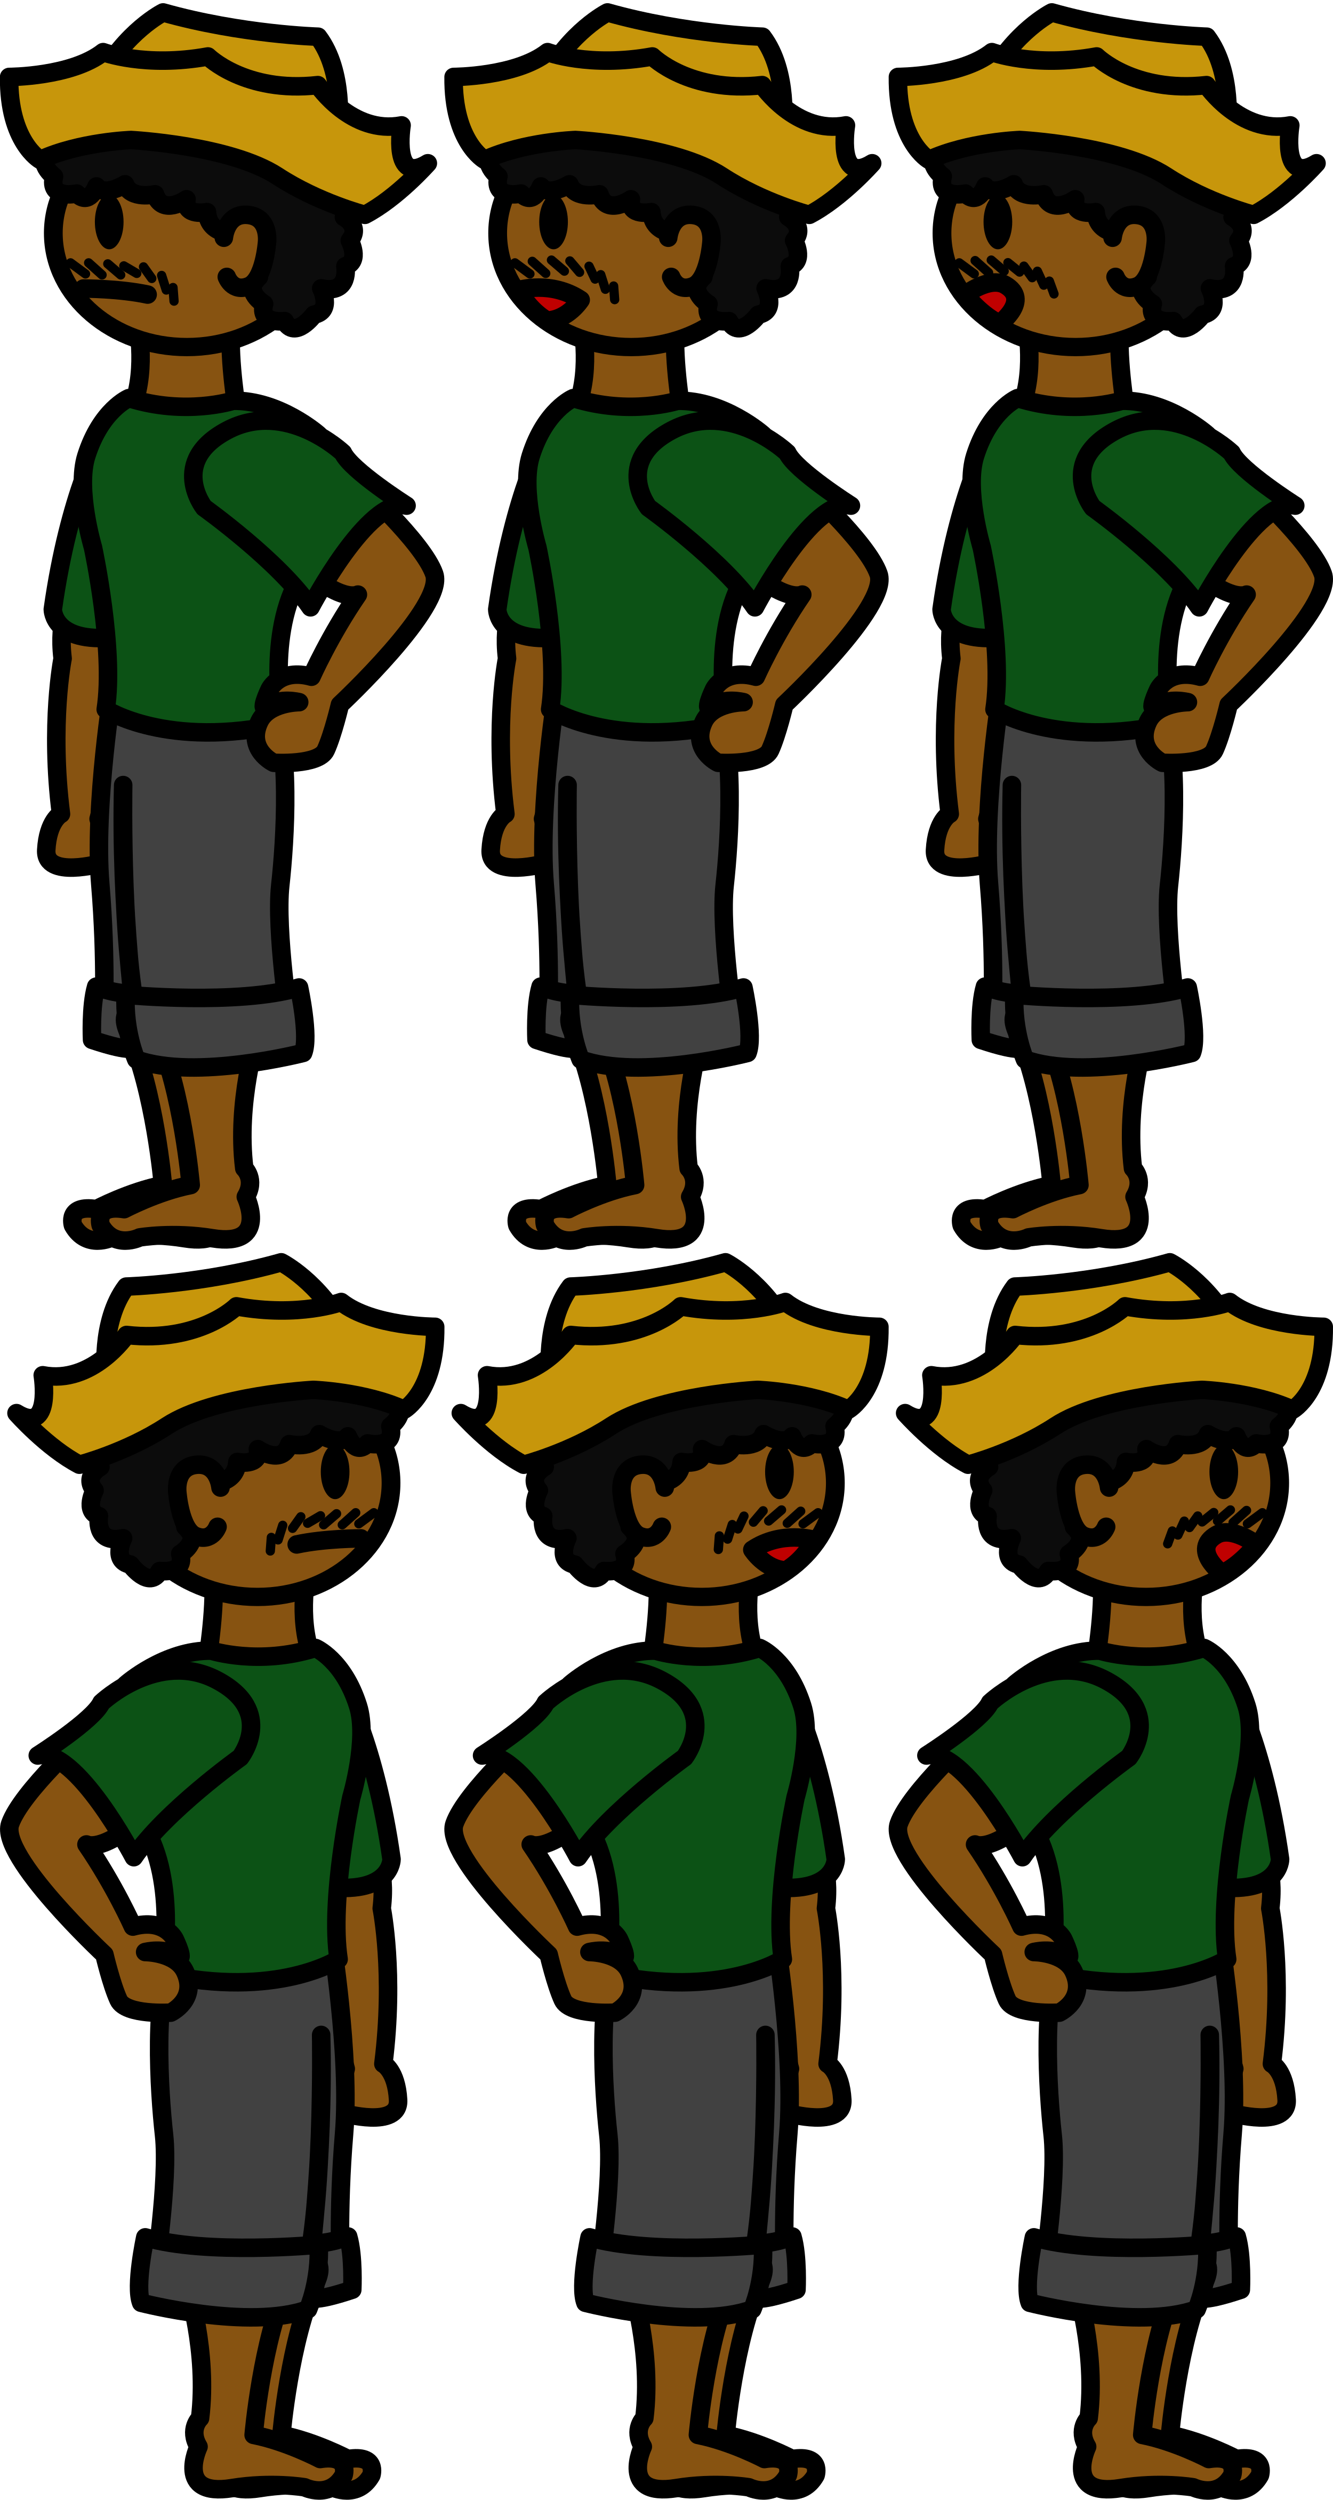 <?xml version="1.0" encoding="UTF-8" standalone="no"?>
<!-- Created with Inkscape (http://www.inkscape.org/) -->

<svg
   xmlns:dc="http://purl.org/dc/elements/1.1/"
   xmlns:cc="http://creativecommons.org/ns#"
   xmlns:rdf="http://www.w3.org/1999/02/22-rdf-syntax-ns#"
   xmlns:svg="http://www.w3.org/2000/svg"
   xmlns="http://www.w3.org/2000/svg"
   xmlns:sodipodi="http://sodipodi.sourceforge.net/DTD/sodipodi-0.dtd"
   xmlns:inkscape="http://www.inkscape.org/namespaces/inkscape"
   width="144"
   height="270"
   id="svg2"
   version="1.1"
   inkscape:version="0.48.4 r9939"
   sodipodi:docname="npc3.svg"
   inkscape:export-filename="/home/victor/Projects/TCC/aventura-do-saber/src/data/img/sprite/npc3.png"
   inkscape:export-xdpi="90"
   inkscape:export-ydpi="90">
  <defs
     id="defs4" />
  <sodipodi:namedview
     id="base"
     pagecolor="#ffffff"
     bordercolor="#666666"
     borderopacity="1.0"
     inkscape:pageopacity="0.0"
     inkscape:pageshadow="2"
     inkscape:zoom="1"
     inkscape:cx="120.12114"
     inkscape:cy="196.76187"
     inkscape:document-units="px"
     inkscape:current-layer="layer2"
     showgrid="false"
     inkscape:window-width="1364"
     inkscape:window-height="718"
     inkscape:window-x="0"
     inkscape:window-y="0"
     inkscape:window-maximized="1" />
  <g
     inkscape:groupmode="layer"
     id="layer2"
     inkscape:label="main"
     transform="translate(0,-30)">
    <g
       id="g7669"
       transform="matrix(1,0,0,1,-6.67,135)">
      <path
         sodipodi:nodetypes="cccscccsc"
         inkscape:connector-curvature="0"
         id="path7667"
         d="m 47.023,94.762 c 0,0 1.414,1.945 0.884,6.364 0,0 1.414,7.071 0.177,16.794 0,0 1.414,0.707 1.591,3.889 0.177,3.182 -6.01,1.414 -6.01,1.414 0,0 -0.884,-0.354 0.354,-4.773 0,0 -3.182,-10.96 -1.591,-16.44 0,0 -1.945,-4.419 -1.945,-7.248 0,-2.828 6.541,0 6.541,0 z"
         style="fill:#875311;fill-opacity:1;stroke:#000000;stroke-width:2;stroke-linecap:round;stroke-linejoin:round;stroke-miterlimit:4;stroke-opacity:1;stroke-dasharray:none;stroke-dashoffset:0" />
      <path
         inkscape:connector-curvature="0"
         id="path7647"
         d="m 39.878,64.606 c 0,0 -1.124,4.961 0.43,9.222 0,0 -6.421,1.844 -11.139,-0.163 0,0 1.056,-6.909 0.322,-9.348 z"
         style="fill:#875311;fill-opacity:1;stroke:#000000;stroke-width:2;stroke-linecap:round;stroke-linejoin:round;stroke-miterlimit:4;stroke-opacity:1;stroke-dasharray:none;stroke-dashoffset:0" />
      <path
         transform="matrix(0.895,0,0,0.871,6.847,29.816)"
         d="M 47,29.125 C 47,36.926 39.781,43.25 30.875,43.25 21.969,43.25 14.75,36.926 14.75,29.125 14.75,21.324 21.969,15 30.875,15 39.781,15 47,21.324 47,29.125 z"
         sodipodi:ry="14.125"
         sodipodi:rx="16.125"
         sodipodi:cy="29.125"
         sodipodi:cx="30.875"
         id="path7619"
         style="fill:#875311;fill-opacity:1;stroke:#000000;stroke-width:2.266;stroke-linecap:round;stroke-linejoin:round;stroke-miterlimit:4;stroke-opacity:1;stroke-dasharray:none"
         sodipodi:type="arc" />
      <path
         transform="matrix(0.855,0,0,0.986,3.917,28.95)"
         d="m 47.375,25.375 c 0,1.657 -0.811,3 -1.812,3 -1.001,0 -1.812,-1.343 -1.812,-3 0,-1.657 0.811,-3 1.812,-3 1.001,0 1.812,1.343 1.812,3 z"
         sodipodi:ry="3"
         sodipodi:rx="1.8125"
         sodipodi:cy="25.375"
         sodipodi:cx="45.5625"
         id="path7621"
         style="fill:#000000;fill-opacity:1;stroke:none"
         sodipodi:type="arc" />
      <path
         inkscape:connector-curvature="0"
         id="path7623"
         d="m 45.656,61.165 c 0,0 -3.914,0 -6.934,0.653"
         style="fill:none;stroke:#000000;stroke-width:2;stroke-linecap:round;stroke-linejoin:round;stroke-miterlimit:4;stroke-opacity:1;stroke-dasharray:none" />
      <path
         inkscape:connector-curvature="0"
         id="path7625"
         d="m 47.054,58.39 -1.622,1.197"
         style="fill:none;stroke:#000000;stroke-width:1;stroke-linecap:round;stroke-linejoin:round;stroke-miterlimit:4;stroke-opacity:1;stroke-dasharray:none;stroke-dashoffset:0" />
      <path
         inkscape:connector-curvature="0"
         id="path7627"
         d="M 45.097,58.39 43.643,59.696"
         style="fill:none;stroke:#000000;stroke-width:1;stroke-linecap:round;stroke-linejoin:round;stroke-miterlimit:4;stroke-opacity:1;stroke-dasharray:none;stroke-dashoffset:0" />
      <path
         inkscape:connector-curvature="0"
         id="path7629"
         d="M 43.028,58.498 41.63,59.696"
         style="fill:none;stroke:#000000;stroke-width:1;stroke-linecap:round;stroke-linejoin:round;stroke-miterlimit:4;stroke-opacity:1;stroke-dasharray:none;stroke-dashoffset:0" />
      <path
         inkscape:connector-curvature="0"
         id="path7631"
         d="M 41.294,58.716 39.896,59.532"
         style="fill:none;stroke:#000000;stroke-width:1;stroke-linecap:round;stroke-linejoin:round;stroke-miterlimit:4;stroke-opacity:1;stroke-dasharray:none;stroke-dashoffset:0" />
      <path
         inkscape:connector-curvature="0"
         id="path7633"
         d="m 39.169,58.825 -0.895,1.252"
         style="fill:none;stroke:#000000;stroke-width:1;stroke-linecap:round;stroke-linejoin:round;stroke-miterlimit:4;stroke-opacity:1;stroke-dasharray:none;stroke-dashoffset:0" />
      <path
         inkscape:connector-curvature="0"
         id="path7635"
         d="m 37.212,59.75 -0.503,1.578"
         style="fill:none;stroke:#000000;stroke-width:1;stroke-linecap:round;stroke-linejoin:round;stroke-miterlimit:4;stroke-opacity:1;stroke-dasharray:none;stroke-dashoffset:0" />
      <path
         inkscape:connector-curvature="0"
         id="path7637"
         d="m 35.982,61.056 -0.112,1.47"
         style="fill:none;stroke:#000000;stroke-width:1;stroke-linecap:round;stroke-linejoin:round;stroke-miterlimit:4;stroke-opacity:1;stroke-dasharray:none;stroke-dashoffset:0" />
      <path
         inkscape:connector-curvature="0"
         id="path7641"
         d="m 29.065,55.215 c 0,0 3.084,0.308 3.242,-2.309 0,0 2.531,0.539 2.214,-1.385 0,0 2.61,1.847 3.401,-0.539 0,0 2.61,0.616 3.242,-1.078 0,0 2.214,1.385 3.084,0.231 0,0 0.791,2.155 2.135,0.77 0,0 3.084,0.693 2.452,-1.847 0,0 2.056,-1.462 0.474,-3.079 L 38.476,40.821 20.762,45.286 18.231,50.674 c 0,0 -1.661,0.308 -0.712,2.771 0,0 -1.898,1.001 -0.633,2.54 0,0 -1.186,2.232 0.474,2.771 0,0 -0.554,3.079 2.61,2.386 0,0 -1.265,2.463 0.791,2.848 0,0 2.056,2.771 3.163,0.693 0,0 2.847,0.385 2.214,-1.847 0,0 2.372,-1.385 0.554,-2.925 z"
         style="fill:#0c0c0c;fill-opacity:1;stroke:#000000;stroke-width:2;stroke-linecap:round;stroke-linejoin:round;stroke-miterlimit:4;stroke-opacity:1;stroke-dasharray:none;stroke-dashoffset:0" />
      <path
         sodipodi:nodetypes="cscsc"
         inkscape:connector-curvature="0"
         id="path7639"
         d="m 30.489,55.677 c 0,0 -0.237,-2.694 -2.61,-2.463 -2.372,0.231 -2.056,2.925 -2.056,2.925 0,0 0.292,4.089 1.977,4.772 1.759,0.713 2.372,-1.001 2.372,-1.001"
         style="fill:#875311;fill-opacity:1;stroke:#000000;stroke-width:2;stroke-linecap:round;stroke-linejoin:round;stroke-miterlimit:4;stroke-opacity:1;stroke-dasharray:none;stroke-dashoffset:0" />
      <path
         sodipodi:nodetypes="ccccc"
         inkscape:connector-curvature="0"
         id="path7645"
         d="m 18.132,43.803 c 0,0 -0.701,-6.031 2.176,-9.839 0,0 8.295,-0.235 16.743,-2.621 0,0 4.074,2.042 6.848,7.279 z"
         style="fill:#c7960b;fill-opacity:1;stroke:#000000;stroke-width:2;stroke-linecap:round;stroke-linejoin:round;stroke-miterlimit:4;stroke-opacity:1;stroke-dasharray:none;stroke-dashoffset:0" />
      <path
         sodipodi:nodetypes="csccccccccc"
         inkscape:connector-curvature="0"
         id="path7643"
         d="m 15.25,53.205 c 0,0 5.039,-1.302 9.431,-4.172 5.136,-3.357 15.837,-3.909 15.837,-3.909 0,0 5.54,0.189 9.808,2.146 0,0 3.432,-1.944 3.356,-8.959 0,0 -6.748,-0.004 -10.156,-2.682 0,0 -4.522,1.705 -11.317,0.469 0,0 -4.015,3.989 -11.873,3.095 0,0 -3.666,5.392 -9.05,4.349 0,0 1.074,6.523 -2.834,4.091 0,0 3.31,3.753 6.797,5.571 z"
         style="fill:#c7960b;fill-opacity:1;stroke:#000000;stroke-width:2;stroke-linecap:round;stroke-linejoin:round;stroke-miterlimit:4;stroke-opacity:1;stroke-dasharray:none;stroke-dashoffset:0" />
      <path
         sodipodi:nodetypes="cccc"
         transform="translate(0,30)"
         inkscape:connector-curvature="0"
         id="path7655"
         d="m 43.664,47.085 c 0,0 3.536,6.187 5.303,18.738 0,0 0,3.712 -6.718,3.005 z"
         style="fill:#0c5215;fill-opacity:1;stroke:#000000;stroke-width:2;stroke-linecap:round;stroke-linejoin:round;stroke-miterlimit:4;stroke-opacity:1;stroke-dasharray:none;stroke-dashoffset:0" />
      <path
         sodipodi:nodetypes="cscccccscc"
         inkscape:connector-curvature="0"
         id="path7657"
         d="m 42.426,103.955 c 0,0 2.121,13.078 1.414,21.51 -0.707,8.432 -0.354,14.971 -0.354,14.971 0,0 -1.591,0.86 -3.536,0.516 0,0 1.768,-12.562 1.414,-26.156 0,0 0.354,20.133 -2.121,27.188 0,0 -6.718,2.409 -15.91,-1.032 0,0 1.591,-10.497 1.061,-15.315 -0.53,-4.818 -1.237,-15.315 1.061,-20.649 z"
         style="fill:#414141;fill-opacity:1;stroke:#000000;stroke-width:2;stroke-linecap:round;stroke-linejoin:round;stroke-miterlimit:4;stroke-opacity:1;stroke-dasharray:none;stroke-dashoffset:0" />
      <path
         sodipodi:nodetypes="ccccc"
         inkscape:connector-curvature="0"
         id="path7661"
         d="m 44.283,136.57 c 0,0 -2.21,0.884 -3.977,0.707 l -0.088,5.834 c 0,0 0,0.707 4.508,-0.795 0,0 0.177,-3.624 -0.442,-5.745 z"
         style="fill:#414141;fill-opacity:1;stroke:#000000;stroke-width:2;stroke-linecap:round;stroke-linejoin:round;stroke-miterlimit:4;stroke-opacity:1;stroke-dasharray:none;stroke-dashoffset:0" />
      <path
         sodipodi:nodetypes="cccscccsc"
         inkscape:connector-curvature="0"
         id="path7653"
         d="m 20.25,76.961 c 0,0 4.25,-3.768 9.25,-3.671 0,0 5.125,1.642 11.25,-0.29 0,0 3.021,1.27 4.595,6.243 1.149,3.63 -0.72,9.892 -0.72,9.892 0,0 -2.375,11.014 -1.375,17.487 0,0 -6.625,4.348 -19.125,1.546 0,0 1.875,-9.855 -2,-16.038 C 18.25,85.946 20.25,76.961 20.25,76.961 z"
         style="fill:#0c5215;fill-opacity:1;stroke:#000000;stroke-width:2;stroke-linecap:round;stroke-linejoin:round;stroke-miterlimit:4;stroke-opacity:1;stroke-dasharray:none;stroke-dashoffset:0" />
      <path
         sodipodi:nodetypes="cscscscscccsc"
         inkscape:connector-curvature="0"
         id="path7651"
         d="m 16.117,82.121 c 0,0 -7.138,6.398 -8.354,9.883 -1.215,3.485 10.188,14.118 10.188,14.118 0,0 0.751,3.205 1.525,4.894 0.773,1.69 5.635,1.373 5.635,1.373 0,0 2.97,-1.413 1.547,-4.435 -0.994,-2.112 -4.309,-2.112 -4.309,-2.112 0,0 2.099,-0.528 3.315,0.422 1.215,0.95 -0.11,-1.795 -0.11,-1.795 0,0 -1.105,-2.323 -4.53,-1.373 0,0 -1.989,-4.472 -5.016,-8.873 0,0 2.475,1.478 9.768,-6.653 7.293,-8.131 -9.657,-5.45 -9.657,-5.45 z"
         style="fill:#875311;fill-opacity:1;stroke:#000000;stroke-width:2;stroke-linecap:round;stroke-linejoin:round;stroke-miterlimit:4;stroke-opacity:1;stroke-dasharray:none;stroke-dashoffset:0" />
      <path
         sodipodi:nodetypes="cscccc"
         inkscape:connector-curvature="0"
         id="path7649"
         d="m 17.625,78.914 c 0,0 6.125,-5.808 12.5,-2.429 6.375,3.379 2.5,8.343 2.5,8.343 0,0 -8.125,5.808 -11.5,10.771 0,0 -6.25,-11.933 -10.375,-10.983 0,0 6,-3.802 6.875,-5.702 z"
         style="fill:#0c5215;fill-opacity:1;stroke:#000000;stroke-width:2;stroke-linecap:round;stroke-linejoin:round;stroke-miterlimit:4;stroke-opacity:1;stroke-dasharray:none;stroke-dashoffset:0" />
      <path
         style="fill:#875311;fill-opacity:1;stroke:#000000;stroke-width:2;stroke-linecap:round;stroke-linejoin:round;stroke-miterlimit:4;stroke-opacity:1;stroke-dasharray:none;stroke-dashoffset:0"
         d="m 29.911,141.912 c 0,0 2.257,7.117 1.373,14.276 0,0 -1.289,1.205 -0.166,3.081 0,0 -2.605,5.49 3.602,4.475 4.275,-0.699 7.862,-0.088 7.862,-0.088 0,0 2.703,1.352 4.206,-1.3 0,0 0.737,-2.283 -2.533,-1.753 0,0 -3.578,-1.897 -7.185,-2.604 0,0 0.884,-10.253 3.712,-16.44 2.828,-6.187 -10.872,0.354 -10.872,0.354 z"
         id="path7665"
         inkscape:connector-curvature="0"
         sodipodi:nodetypes="cccsccccsc" />
      <path
         sodipodi:nodetypes="cccsccccsc"
         inkscape:connector-curvature="0"
         id="path7663"
         d="m 26.911,141.912 c 0,0 2.257,7.117 1.373,14.276 0,0 -1.289,1.205 -0.166,3.081 0,0 -2.605,5.49 3.602,4.475 4.275,-0.699 7.862,-0.088 7.862,-0.088 0,0 2.703,1.352 4.206,-1.3 0,0 0.737,-2.283 -2.533,-1.753 0,0 -3.578,-1.897 -7.185,-2.604 0,0 0.884,-10.253 3.712,-16.44 2.828,-6.187 -10.872,0.354 -10.872,0.354 z"
         style="fill:#875311;fill-opacity:1;stroke:#000000;stroke-width:2;stroke-linecap:round;stroke-linejoin:round;stroke-miterlimit:4;stroke-opacity:1;stroke-dasharray:none;stroke-dashoffset:0" />
      <path
         transform="translate(0,30)"
         inkscape:connector-curvature="0"
         id="path7659"
         d="m 22.362,106.658 c 0,0 -1.149,5.303 -0.442,7.071 0,0 11.667,3.005 18.031,0.707 0,0 1.326,-3.005 1.149,-6.983 0,0 -12.198,1.149 -18.738,-0.795 z"
         style="fill:#414141;fill-opacity:1;stroke:#000000;stroke-width:2;stroke-linecap:round;stroke-linejoin:round;stroke-miterlimit:4;stroke-opacity:1;stroke-dasharray:none;stroke-dashoffset:0" />
    </g>
    <g
       id="g7852"
       transform="translate(0,135)">
      <path
         style="fill:#875311;fill-opacity:1;stroke:#000000;stroke-width:2;stroke-linecap:round;stroke-linejoin:round;stroke-miterlimit:4;stroke-opacity:1;stroke-dasharray:none;stroke-dashoffset:0"
         d="m 88.341,94.762 c 0,0 1.414,1.945 0.884,6.364 0,0 1.414,7.071 0.177,16.794 0,0 1.414,0.707 1.591,3.889 0.177,3.182 -6.009,1.414 -6.009,1.414 0,0 -0.884,-0.354 0.353,-4.773 0,0 -3.181,-10.96 -1.591,-16.44 0,0 -1.944,-4.419 -1.944,-7.248 0,-2.828 6.539,0 6.539,0 z"
         id="path7698"
         inkscape:connector-curvature="0"
         sodipodi:nodetypes="cccscccsc" />
      <path
         style="fill:#875311;fill-opacity:1;stroke:#000000;stroke-width:2;stroke-linecap:round;stroke-linejoin:round;stroke-miterlimit:4;stroke-opacity:1;stroke-dasharray:none;stroke-dashoffset:0"
         d="m 81.198,64.606 c 0,0 -1.124,4.961 0.43,9.222 0,0 -6.419,1.844 -11.136,-0.163 0,0 1.056,-6.909 0.322,-9.348 z"
         id="path7700"
         inkscape:connector-curvature="0" />
      <path
         sodipodi:type="arc"
         style="fill:#875311;fill-opacity:1;stroke:#000000;stroke-width:2.266;stroke-linecap:round;stroke-linejoin:round;stroke-miterlimit:4;stroke-opacity:1;stroke-dasharray:none"
         id="path7702"
         sodipodi:cx="30.875"
         sodipodi:cy="29.125"
         sodipodi:rx="16.125"
         sodipodi:ry="14.125"
         d="M 47,29.125 C 47,36.926 39.781,43.25 30.875,43.25 21.969,43.25 14.75,36.926 14.75,29.125 14.75,21.324 21.969,15 30.875,15 39.781,15 47,21.324 47,29.125 z"
         transform="matrix(0.895,0,0,0.871,48.175,29.816)" />
      <path
         sodipodi:type="arc"
         style="fill:#000000;fill-opacity:1;stroke:none"
         id="path7704"
         sodipodi:cx="45.5625"
         sodipodi:cy="25.375"
         sodipodi:rx="1.8125"
         sodipodi:ry="3"
         d="m 47.375,25.375 c 0,1.657 -0.811,3 -1.812,3 -1.001,0 -1.812,-1.343 -1.812,-3 0,-1.657 0.811,-3 1.812,-3 1.001,0 1.812,1.343 1.812,3 z"
         transform="matrix(0.855,0,0,0.986,45.245,28.95)" />
      <path
         style="fill:#c00000;fill-opacity:1;stroke:#000000;stroke-width:2;stroke-linecap:round;stroke-linejoin:round;stroke-miterlimit:4;stroke-opacity:1;stroke-dasharray:none"
         d="m 87.956,61.329 c 0,0 -3.505,-1.062 -6.687,1.062 0,0 1.36,2.148 3.648,2.23 0,0 1.91,-1.026 3.039,-3.292 z"
         id="path7706"
         inkscape:connector-curvature="0"
         sodipodi:nodetypes="cccc" />
      <path
         style="fill:none;stroke:#000000;stroke-width:1;stroke-linecap:round;stroke-linejoin:round;stroke-miterlimit:4;stroke-opacity:1;stroke-dasharray:none;stroke-dashoffset:0"
         d="m 88.373,58.39 -1.621,1.197"
         id="path7708"
         inkscape:connector-curvature="0" />
      <path
         style="fill:none;stroke:#000000;stroke-width:1;stroke-linecap:round;stroke-linejoin:round;stroke-miterlimit:4;stroke-opacity:1;stroke-dasharray:none;stroke-dashoffset:0"
         d="m 86.498,58.226 -1.454,1.306"
         id="path7710"
         inkscape:connector-curvature="0" />
      <path
         style="fill:none;stroke:#000000;stroke-width:1;stroke-linecap:round;stroke-linejoin:round;stroke-miterlimit:4;stroke-opacity:1;stroke-dasharray:none;stroke-dashoffset:0"
         d="m 84.429,58.09 -1.398,1.197"
         id="path7712"
         inkscape:connector-curvature="0" />
      <path
         style="fill:none;stroke:#000000;stroke-width:1;stroke-linecap:round;stroke-linejoin:round;stroke-miterlimit:4;stroke-opacity:1;stroke-dasharray:none;stroke-dashoffset:0"
         d="m 82.439,58.181 -1.048,1.233"
         id="path7714"
         inkscape:connector-curvature="0" />
      <path
         style="fill:none;stroke:#000000;stroke-width:1;stroke-linecap:round;stroke-linejoin:round;stroke-miterlimit:4;stroke-opacity:1;stroke-dasharray:none;stroke-dashoffset:0"
         d="M 80.37,58.755 79.714,60.147"
         id="path7716"
         inkscape:connector-curvature="0" />
      <path
         style="fill:none;stroke:#000000;stroke-width:1;stroke-linecap:round;stroke-linejoin:round;stroke-miterlimit:4;stroke-opacity:1;stroke-dasharray:none;stroke-dashoffset:0"
         d="m 79.105,59.668 -0.503,1.578"
         id="path7718"
         inkscape:connector-curvature="0" />
      <path
         style="fill:none;stroke:#000000;stroke-width:1;stroke-linecap:round;stroke-linejoin:round;stroke-miterlimit:4;stroke-opacity:1;stroke-dasharray:none;stroke-dashoffset:0"
         d="m 77.712,60.893 -0.112,1.47"
         id="path7720"
         inkscape:connector-curvature="0" />
      <path
         style="fill:#0c0c0c;fill-opacity:1;stroke:#000000;stroke-width:2;stroke-linecap:round;stroke-linejoin:round;stroke-miterlimit:4;stroke-opacity:1;stroke-dasharray:none;stroke-dashoffset:0"
         d="m 70.388,55.215 c 0,0 3.084,0.308 3.242,-2.309 0,0 2.53,0.539 2.214,-1.385 0,0 2.609,1.847 3.4,-0.539 0,0 2.609,0.616 3.242,-1.078 0,0 2.214,1.385 3.084,0.231 0,0 0.791,2.155 2.135,0.77 0,0 3.084,0.693 2.451,-1.847 0,0 2.056,-1.462 0.474,-3.079 L 79.797,40.821 62.086,45.286 59.556,50.674 c 0,0 -1.66,0.308 -0.712,2.771 0,0 -1.898,1.001 -0.633,2.54 0,0 -1.186,2.232 0.474,2.771 0,0 -0.553,3.079 2.609,2.386 0,0 -1.265,2.463 0.791,2.848 0,0 2.056,2.771 3.163,0.693 0,0 2.846,0.385 2.214,-1.847 0,0 2.372,-1.385 0.553,-2.925 z"
         id="path7722"
         inkscape:connector-curvature="0" />
      <path
         style="fill:#875311;fill-opacity:1;stroke:#000000;stroke-width:2;stroke-linecap:round;stroke-linejoin:round;stroke-miterlimit:4;stroke-opacity:1;stroke-dasharray:none;stroke-dashoffset:0"
         d="m 71.811,55.677 c 0,0 -0.237,-2.694 -2.609,-2.463 -2.372,0.231 -2.056,2.925 -2.056,2.925 0,0 0.291,4.089 1.977,4.772 1.759,0.713 2.372,-1.001 2.372,-1.001"
         id="path7724"
         inkscape:connector-curvature="0"
         sodipodi:nodetypes="cscsc" />
      <path
         style="fill:#c7960b;fill-opacity:1;stroke:#000000;stroke-width:2;stroke-linecap:round;stroke-linejoin:round;stroke-miterlimit:4;stroke-opacity:1;stroke-dasharray:none;stroke-dashoffset:0"
         d="m 59.457,43.803 c 0,0 -0.7,-6.031 2.175,-9.839 0,0 8.293,-0.235 16.74,-2.621 0,0 4.073,2.042 6.846,7.279 z"
         id="path7726"
         inkscape:connector-curvature="0"
         sodipodi:nodetypes="ccccc" />
      <path
         style="fill:#c7960b;fill-opacity:1;stroke:#000000;stroke-width:2;stroke-linecap:round;stroke-linejoin:round;stroke-miterlimit:4;stroke-opacity:1;stroke-dasharray:none;stroke-dashoffset:0"
         d="m 56.576,53.205 c 0,0 5.038,-1.302 9.428,-4.172 5.135,-3.357 15.834,-3.909 15.834,-3.909 0,0 5.539,0.189 9.806,2.146 0,0 3.431,-1.944 3.355,-8.959 0,0 -6.746,-0.004 -10.154,-2.682 0,0 -4.521,1.705 -11.314,0.469 0,0 -4.014,3.989 -11.87,3.095 0,0 -3.666,5.392 -9.048,4.349 0,0 1.073,6.523 -2.833,4.091 0,0 3.31,3.753 6.795,5.571 z"
         id="path7728"
         inkscape:connector-curvature="0"
         sodipodi:nodetypes="csccccccccc" />
      <path
         style="fill:#0c5215;fill-opacity:1;stroke:#000000;stroke-width:2;stroke-linecap:round;stroke-linejoin:round;stroke-miterlimit:4;stroke-opacity:1;stroke-dasharray:none;stroke-dashoffset:0"
         d="m 84.983,77.085 c 0,0 3.535,6.187 5.302,18.738 0,0 0,3.712 -6.716,3.005 z"
         id="path7730"
         inkscape:connector-curvature="0"
         sodipodi:nodetypes="cccc" />
      <path
         style="fill:#414141;fill-opacity:1;stroke:#000000;stroke-width:2;stroke-linecap:round;stroke-linejoin:round;stroke-miterlimit:4;stroke-opacity:1;stroke-dasharray:none;stroke-dashoffset:0"
         d="m 83.746,103.955 c 0,0 2.121,13.078 1.414,21.51 -0.707,8.432 -0.353,14.971 -0.353,14.971 0,0 -1.591,0.86 -3.535,0.516 0,0 1.767,-12.562 1.414,-26.156 0,0 0.353,20.133 -2.121,27.188 0,0 -6.716,2.409 -15.906,-1.032 0,0 1.591,-10.497 1.06,-15.315 -0.53,-4.818 -1.237,-15.315 1.06,-20.649 z"
         id="path7732"
         inkscape:connector-curvature="0"
         sodipodi:nodetypes="cscccccscc" />
      <path
         style="fill:#414141;fill-opacity:1;stroke:#000000;stroke-width:2;stroke-linecap:round;stroke-linejoin:round;stroke-miterlimit:4;stroke-opacity:1;stroke-dasharray:none;stroke-dashoffset:0"
         d="m 85.602,136.57 c 0,0 -2.209,0.884 -3.977,0.707 l -0.088,5.834 c 0,0 0,0.707 4.507,-0.795 0,0 0.177,-3.624 -0.442,-5.745 z"
         id="path7734"
         inkscape:connector-curvature="0"
         sodipodi:nodetypes="ccccc" />
      <path
         style="fill:#0c5215;fill-opacity:1;stroke:#000000;stroke-width:2;stroke-linecap:round;stroke-linejoin:round;stroke-miterlimit:4;stroke-opacity:1;stroke-dasharray:none;stroke-dashoffset:0"
         d="m 61.575,76.961 c 0,0 4.249,-3.768 9.248,-3.671 0,0 5.124,1.642 11.247,-0.29 0,0 3.021,1.27 4.594,6.243 1.148,3.63 -0.72,9.892 -0.72,9.892 0,0 -2.374,11.014 -1.375,17.487 0,0 -6.623,4.348 -19.121,1.546 0,0 1.875,-9.855 -2,-16.038 -3.874,-6.183 -1.875,-15.168 -1.875,-15.168 z"
         id="path7736"
         inkscape:connector-curvature="0"
         sodipodi:nodetypes="cccscccsc" />
      <path
         style="fill:#875311;fill-opacity:1;stroke:#000000;stroke-width:2;stroke-linecap:round;stroke-linejoin:round;stroke-miterlimit:4;stroke-opacity:1;stroke-dasharray:none;stroke-dashoffset:0"
         d="m 57.442,82.121 c 0,0 -7.137,6.398 -8.352,9.883 -1.215,3.485 10.185,14.118 10.185,14.118 0,0 0.751,3.205 1.524,4.894 0.773,1.69 5.634,1.373 5.634,1.373 0,0 2.969,-1.413 1.547,-4.435 -0.994,-2.112 -4.308,-2.112 -4.308,-2.112 0,0 2.099,-0.528 3.314,0.422 1.215,0.95 -0.11,-1.795 -0.11,-1.795 0,0 -1.105,-2.323 -4.529,-1.373 0,0 -1.988,-4.472 -5.015,-8.873 0,0 2.475,1.478 9.765,-6.653 7.291,-8.131 -9.655,-5.45 -9.655,-5.45 z"
         id="path7738"
         inkscape:connector-curvature="0"
         sodipodi:nodetypes="cscscscscccsc" />
      <path
         style="fill:#0c5215;fill-opacity:1;stroke:#000000;stroke-width:2;stroke-linecap:round;stroke-linejoin:round;stroke-miterlimit:4;stroke-opacity:1;stroke-dasharray:none;stroke-dashoffset:0"
         d="m 58.95,78.914 c 0,0 6.124,-5.808 12.497,-2.429 6.374,3.379 2.499,8.343 2.499,8.343 0,0 -8.123,5.808 -11.497,10.771 0,0 -6.249,-11.933 -10.373,-10.983 0,0 5.999,-3.802 6.873,-5.702 z"
         id="path7740"
         inkscape:connector-curvature="0"
         sodipodi:nodetypes="cscccc" />
      <path
         sodipodi:nodetypes="cccsccccsc"
         inkscape:connector-curvature="0"
         id="path7742"
         d="m 71.234,141.912 c 0,0 2.257,7.117 1.373,14.276 0,0 -1.289,1.205 -0.166,3.081 0,0 -2.605,5.49 3.602,4.475 4.274,-0.699 7.86,-0.088 7.86,-0.088 0,0 2.703,1.352 4.205,-1.3 0,0 0.737,-2.283 -2.532,-1.753 0,0 -3.578,-1.897 -7.184,-2.604 0,0 0.884,-10.253 3.711,-16.44 2.828,-6.187 -10.869,0.354 -10.869,0.354 z"
         style="fill:#875311;fill-opacity:1;stroke:#000000;stroke-width:2;stroke-linecap:round;stroke-linejoin:round;stroke-miterlimit:4;stroke-opacity:1;stroke-dasharray:none;stroke-dashoffset:0" />
      <path
         style="fill:#875311;fill-opacity:1;stroke:#000000;stroke-width:2;stroke-linecap:round;stroke-linejoin:round;stroke-miterlimit:4;stroke-opacity:1;stroke-dasharray:none;stroke-dashoffset:0"
         d="m 68.234,141.912 c 0,0 2.257,7.117 1.373,14.276 0,0 -1.289,1.205 -0.166,3.081 0,0 -2.605,5.49 3.602,4.475 4.274,-0.699 7.86,-0.088 7.86,-0.088 0,0 2.703,1.352 4.205,-1.3 0,0 0.737,-2.283 -2.532,-1.753 0,0 -3.578,-1.897 -7.184,-2.604 0,0 0.884,-10.253 3.711,-16.44 2.828,-6.187 -10.869,0.354 -10.869,0.354 z"
         id="path7744"
         inkscape:connector-curvature="0"
         sodipodi:nodetypes="cccsccccsc" />
      <path
         style="fill:#414141;fill-opacity:1;stroke:#000000;stroke-width:2;stroke-linecap:round;stroke-linejoin:round;stroke-miterlimit:4;stroke-opacity:1;stroke-dasharray:none;stroke-dashoffset:0"
         d="m 63.687,136.658 c 0,0 -1.149,5.303 -0.442,7.071 0,0 11.665,3.005 18.027,0.707 0,0 1.326,-3.005 1.149,-6.983 0,0 -12.195,1.149 -18.734,-0.795 z"
         id="path7746"
         inkscape:connector-curvature="0" />
    </g>
    <g
       id="g7879"
       transform="translate(0,135)">
      <path
         sodipodi:nodetypes="cccscccsc"
         inkscape:connector-curvature="0"
         id="path7750"
         d="m 136.341,94.762 c 0,0 1.414,1.945 0.884,6.364 0,0 1.414,7.071 0.177,16.794 0,0 1.414,0.707 1.591,3.889 0.177,3.182 -6.009,1.414 -6.009,1.414 0,0 -0.884,-0.354 0.353,-4.773 0,0 -3.181,-10.96 -1.591,-16.44 0,0 -1.944,-4.419 -1.944,-7.248 0,-2.828 6.539,0 6.539,0 z"
         style="fill:#875311;fill-opacity:1;stroke:#000000;stroke-width:2;stroke-linecap:round;stroke-linejoin:round;stroke-miterlimit:4;stroke-opacity:1;stroke-dasharray:none;stroke-dashoffset:0" />
      <path
         inkscape:connector-curvature="0"
         id="path7752"
         d="m 129.198,64.606 c 0,0 -1.124,4.961 0.43,9.222 0,0 -6.419,1.844 -11.136,-0.163 0,0 1.056,-6.909 0.322,-9.348 z"
         style="fill:#875311;fill-opacity:1;stroke:#000000;stroke-width:2;stroke-linecap:round;stroke-linejoin:round;stroke-miterlimit:4;stroke-opacity:1;stroke-dasharray:none;stroke-dashoffset:0" />
      <path
         transform="matrix(0.895,0,0,0.871,96.175,29.816)"
         d="M 47,29.125 C 47,36.926 39.781,43.25 30.875,43.25 21.969,43.25 14.75,36.926 14.75,29.125 14.75,21.324 21.969,15 30.875,15 39.781,15 47,21.324 47,29.125 z"
         sodipodi:ry="14.125"
         sodipodi:rx="16.125"
         sodipodi:cy="29.125"
         sodipodi:cx="30.875"
         id="path7754"
         style="fill:#875311;fill-opacity:1;stroke:#000000;stroke-width:2.266;stroke-linecap:round;stroke-linejoin:round;stroke-miterlimit:4;stroke-opacity:1;stroke-dasharray:none"
         sodipodi:type="arc" />
      <path
         transform="matrix(0.855,0,0,0.986,93.245,28.95)"
         d="m 47.375,25.375 c 0,1.657 -0.811,3 -1.812,3 -1.001,0 -1.812,-1.343 -1.812,-3 0,-1.657 0.811,-3 1.812,-3 1.001,0 1.812,1.343 1.812,3 z"
         sodipodi:ry="3"
         sodipodi:rx="1.8125"
         sodipodi:cy="25.375"
         sodipodi:cx="45.5625"
         id="path7756"
         style="fill:#000000;fill-opacity:1;stroke:none"
         sodipodi:type="arc" />
      <path
         inkscape:connector-curvature="0"
         id="path7760"
         d="m 136.373,58.39 -1.621,1.197"
         style="fill:none;stroke:#000000;stroke-width:1;stroke-linecap:round;stroke-linejoin:round;stroke-miterlimit:4;stroke-opacity:1;stroke-dasharray:none;stroke-dashoffset:0" />
      <path
         inkscape:connector-curvature="0"
         id="path7762"
         d="m 134.661,58.144 -1.454,1.306"
         style="fill:none;stroke:#000000;stroke-width:1;stroke-linecap:round;stroke-linejoin:round;stroke-miterlimit:4;stroke-opacity:1;stroke-dasharray:none;stroke-dashoffset:0" />
      <path
         inkscape:connector-curvature="0"
         id="path7764"
         d="m 132.919,58.09 -1.398,1.197"
         style="fill:none;stroke:#000000;stroke-width:1;stroke-linecap:round;stroke-linejoin:round;stroke-miterlimit:4;stroke-opacity:1;stroke-dasharray:none;stroke-dashoffset:0" />
      <path
         inkscape:connector-curvature="0"
         id="path7766"
         d="m 131.117,58.37 -1.259,1.017"
         style="fill:none;stroke:#000000;stroke-width:1;stroke-linecap:round;stroke-linejoin:round;stroke-miterlimit:4;stroke-opacity:1;stroke-dasharray:none;stroke-dashoffset:0" />
      <path
         inkscape:connector-curvature="0"
         id="path7768"
         d="m 129.389,58.743 -0.895,1.252"
         style="fill:none;stroke:#000000;stroke-width:1;stroke-linecap:round;stroke-linejoin:round;stroke-miterlimit:4;stroke-opacity:1;stroke-dasharray:none;stroke-dashoffset:0" />
      <path
         inkscape:connector-curvature="0"
         id="path7770"
         d="m 127.934,59.296 -0.69,1.506"
         style="fill:none;stroke:#000000;stroke-width:1;stroke-linecap:round;stroke-linejoin:round;stroke-miterlimit:4;stroke-opacity:1;stroke-dasharray:none;stroke-dashoffset:0" />
      <path
         inkscape:connector-curvature="0"
         id="path7772"
         d="m 126.644,60.363 -0.505,1.385"
         style="fill:none;stroke:#000000;stroke-width:1;stroke-linecap:round;stroke-linejoin:round;stroke-miterlimit:4;stroke-opacity:1;stroke-dasharray:none;stroke-dashoffset:0" />
      <path
         inkscape:connector-curvature="0"
         id="path7774"
         d="m 118.388,55.215 c 0,0 3.084,0.308 3.242,-2.309 0,0 2.53,0.539 2.214,-1.385 0,0 2.609,1.847 3.4,-0.539 0,0 2.609,0.616 3.242,-1.078 0,0 2.214,1.385 3.084,0.231 0,0 0.791,2.155 2.135,0.77 0,0 3.084,0.693 2.451,-1.847 0,0 2.056,-1.462 0.474,-3.079 l -10.832,-5.157 -17.71,4.464 -2.53,5.388 c 0,0 -1.66,0.308 -0.712,2.771 0,0 -1.898,1.001 -0.633,2.54 0,0 -1.186,2.232 0.474,2.771 0,0 -0.553,3.079 2.609,2.386 0,0 -1.265,2.463 0.791,2.848 0,0 2.056,2.771 3.163,0.693 0,0 2.846,0.385 2.214,-1.847 0,0 2.372,-1.385 0.553,-2.925 z"
         style="fill:#0c0c0c;fill-opacity:1;stroke:#000000;stroke-width:2;stroke-linecap:round;stroke-linejoin:round;stroke-miterlimit:4;stroke-opacity:1;stroke-dasharray:none;stroke-dashoffset:0" />
      <path
         sodipodi:nodetypes="cscsc"
         inkscape:connector-curvature="0"
         id="path7776"
         d="m 119.811,55.677 c 0,0 -0.237,-2.694 -2.609,-2.463 -2.372,0.231 -2.056,2.925 -2.056,2.925 0,0 0.291,4.089 1.977,4.772 1.759,0.713 2.372,-1.001 2.372,-1.001"
         style="fill:#875311;fill-opacity:1;stroke:#000000;stroke-width:2;stroke-linecap:round;stroke-linejoin:round;stroke-miterlimit:4;stroke-opacity:1;stroke-dasharray:none;stroke-dashoffset:0" />
      <path
         sodipodi:nodetypes="ccccc"
         inkscape:connector-curvature="0"
         id="path7778"
         d="m 107.457,43.803 c 0,0 -0.7,-6.031 2.175,-9.839 0,0 8.293,-0.235 16.74,-2.621 0,0 4.073,2.042 6.846,7.279 z"
         style="fill:#c7960b;fill-opacity:1;stroke:#000000;stroke-width:2;stroke-linecap:round;stroke-linejoin:round;stroke-miterlimit:4;stroke-opacity:1;stroke-dasharray:none;stroke-dashoffset:0" />
      <path
         sodipodi:nodetypes="csccccccccc"
         inkscape:connector-curvature="0"
         id="path7780"
         d="m 104.576,53.205 c 0,0 5.038,-1.302 9.428,-4.172 5.135,-3.357 15.834,-3.909 15.834,-3.909 0,0 5.539,0.189 9.806,2.146 0,0 3.431,-1.944 3.355,-8.959 0,0 -6.746,-0.004 -10.154,-2.682 0,0 -4.521,1.705 -11.314,0.469 0,0 -4.014,3.989 -11.87,3.095 0,0 -3.666,5.392 -9.048,4.349 0,0 1.073,6.523 -2.833,4.091 0,0 3.31,3.753 6.795,5.571 z"
         style="fill:#c7960b;fill-opacity:1;stroke:#000000;stroke-width:2;stroke-linecap:round;stroke-linejoin:round;stroke-miterlimit:4;stroke-opacity:1;stroke-dasharray:none;stroke-dashoffset:0" />
      <path
         sodipodi:nodetypes="cccc"
         inkscape:connector-curvature="0"
         id="path7782"
         d="m 132.983,77.085 c 0,0 3.535,6.187 5.302,18.738 0,0 0,3.712 -6.716,3.005 z"
         style="fill:#0c5215;fill-opacity:1;stroke:#000000;stroke-width:2;stroke-linecap:round;stroke-linejoin:round;stroke-miterlimit:4;stroke-opacity:1;stroke-dasharray:none;stroke-dashoffset:0" />
      <path
         sodipodi:nodetypes="cscccccscc"
         inkscape:connector-curvature="0"
         id="path7784"
         d="m 131.746,103.955 c 0,0 2.121,13.078 1.414,21.51 -0.707,8.432 -0.353,14.971 -0.353,14.971 0,0 -1.591,0.86 -3.535,0.516 0,0 1.767,-12.562 1.414,-26.156 0,0 0.353,20.133 -2.121,27.188 0,0 -6.716,2.409 -15.906,-1.032 0,0 1.591,-10.497 1.06,-15.315 -0.53,-4.818 -1.237,-15.315 1.06,-20.649 z"
         style="fill:#414141;fill-opacity:1;stroke:#000000;stroke-width:2;stroke-linecap:round;stroke-linejoin:round;stroke-miterlimit:4;stroke-opacity:1;stroke-dasharray:none;stroke-dashoffset:0" />
      <path
         sodipodi:nodetypes="ccccc"
         inkscape:connector-curvature="0"
         id="path7786"
         d="m 133.602,136.57 c 0,0 -2.209,0.884 -3.977,0.707 l -0.088,5.834 c 0,0 0,0.707 4.507,-0.795 0,0 0.177,-3.624 -0.442,-5.745 z"
         style="fill:#414141;fill-opacity:1;stroke:#000000;stroke-width:2;stroke-linecap:round;stroke-linejoin:round;stroke-miterlimit:4;stroke-opacity:1;stroke-dasharray:none;stroke-dashoffset:0" />
      <path
         sodipodi:nodetypes="cccscccsc"
         inkscape:connector-curvature="0"
         id="path7788"
         d="m 109.575,76.961 c 0,0 4.249,-3.768 9.248,-3.671 0,0 5.124,1.642 11.247,-0.29 0,0 3.021,1.27 4.594,6.243 1.148,3.63 -0.72,9.892 -0.72,9.892 0,0 -2.374,11.014 -1.375,17.487 0,0 -6.623,4.348 -19.121,1.546 0,0 1.875,-9.855 -2,-16.038 -3.874,-6.183 -1.875,-15.168 -1.875,-15.168 z"
         style="fill:#0c5215;fill-opacity:1;stroke:#000000;stroke-width:2;stroke-linecap:round;stroke-linejoin:round;stroke-miterlimit:4;stroke-opacity:1;stroke-dasharray:none;stroke-dashoffset:0" />
      <path
         sodipodi:nodetypes="cscscscscccsc"
         inkscape:connector-curvature="0"
         id="path7790"
         d="m 105.442,82.121 c 0,0 -7.137,6.398 -8.352,9.883 -1.215,3.485 10.185,14.118 10.185,14.118 0,0 0.751,3.205 1.524,4.894 0.773,1.69 5.634,1.373 5.634,1.373 0,0 2.969,-1.413 1.547,-4.435 -0.994,-2.112 -4.308,-2.112 -4.308,-2.112 0,0 2.099,-0.528 3.314,0.422 1.215,0.95 -0.11,-1.795 -0.11,-1.795 0,0 -1.105,-2.323 -4.529,-1.373 0,0 -1.988,-4.472 -5.015,-8.873 0,0 2.475,1.478 9.765,-6.653 7.291,-8.131 -9.655,-5.45 -9.655,-5.45 z"
         style="fill:#875311;fill-opacity:1;stroke:#000000;stroke-width:2;stroke-linecap:round;stroke-linejoin:round;stroke-miterlimit:4;stroke-opacity:1;stroke-dasharray:none;stroke-dashoffset:0" />
      <path
         sodipodi:nodetypes="cscccc"
         inkscape:connector-curvature="0"
         id="path7792"
         d="m 106.95,78.914 c 0,0 6.124,-5.808 12.497,-2.429 6.374,3.379 2.499,8.343 2.499,8.343 0,0 -8.123,5.808 -11.497,10.771 0,0 -6.249,-11.933 -10.373,-10.983 0,0 5.999,-3.802 6.873,-5.702 z"
         style="fill:#0c5215;fill-opacity:1;stroke:#000000;stroke-width:2;stroke-linecap:round;stroke-linejoin:round;stroke-miterlimit:4;stroke-opacity:1;stroke-dasharray:none;stroke-dashoffset:0" />
      <path
         style="fill:#875311;fill-opacity:1;stroke:#000000;stroke-width:2;stroke-linecap:round;stroke-linejoin:round;stroke-miterlimit:4;stroke-opacity:1;stroke-dasharray:none;stroke-dashoffset:0"
         d="m 119.234,141.912 c 0,0 2.257,7.117 1.373,14.276 0,0 -1.289,1.205 -0.166,3.081 0,0 -2.605,5.49 3.602,4.475 4.274,-0.699 7.86,-0.088 7.86,-0.088 0,0 2.703,1.352 4.205,-1.3 0,0 0.737,-2.283 -2.532,-1.753 0,0 -3.578,-1.897 -7.184,-2.604 0,0 0.884,-10.253 3.711,-16.44 2.828,-6.187 -10.869,0.354 -10.869,0.354 z"
         id="path7794"
         inkscape:connector-curvature="0"
         sodipodi:nodetypes="cccsccccsc" />
      <path
         sodipodi:nodetypes="cccsccccsc"
         inkscape:connector-curvature="0"
         id="path7796"
         d="m 116.234,141.912 c 0,0 2.257,7.117 1.373,14.276 0,0 -1.289,1.205 -0.166,3.081 0,0 -2.605,5.49 3.602,4.475 4.274,-0.699 7.86,-0.088 7.86,-0.088 0,0 2.703,1.352 4.205,-1.3 0,0 0.737,-2.283 -2.532,-1.753 0,0 -3.578,-1.897 -7.184,-2.604 0,0 0.884,-10.253 3.711,-16.44 2.828,-6.187 -10.869,0.354 -10.869,0.354 z"
         style="fill:#875311;fill-opacity:1;stroke:#000000;stroke-width:2;stroke-linecap:round;stroke-linejoin:round;stroke-miterlimit:4;stroke-opacity:1;stroke-dasharray:none;stroke-dashoffset:0" />
      <path
         inkscape:connector-curvature="0"
         id="path7798"
         d="m 111.687,136.658 c 0,0 -1.149,5.303 -0.442,7.071 0,0 11.665,3.005 18.027,0.707 0,0 1.326,-3.005 1.149,-6.983 0,0 -12.195,1.149 -18.734,-0.795 z"
         style="fill:#414141;fill-opacity:1;stroke:#000000;stroke-width:2;stroke-linecap:round;stroke-linejoin:round;stroke-miterlimit:4;stroke-opacity:1;stroke-dasharray:none;stroke-dashoffset:0" />
      <path
         sodipodi:nodetypes="cscc"
         inkscape:connector-curvature="0"
         id="path7850"
         d="m 135.752,61.842 c 0,0 -2.659,-2.043 -4.346,-1.062 -2.792,1.624 0.595,4.168 0.595,4.168 0,0 1.638,-0.572 3.75,-3.106 z"
         style="fill:#c00000;fill-opacity:1;stroke:#000000;stroke-width:2;stroke-linecap:round;stroke-linejoin:round;stroke-miterlimit:4;stroke-opacity:1;stroke-dasharray:none;stroke-dashoffset:0" />
    </g>
    <g
       transform="matrix(-1,0,0,1,54.671,-2.8988319e-6)"
       id="g7906">
      <path
         style="fill:#875311;fill-opacity:1;stroke:#000000;stroke-width:2;stroke-linecap:round;stroke-linejoin:round;stroke-miterlimit:4;stroke-opacity:1;stroke-dasharray:none;stroke-dashoffset:0"
         d="m 47.023,94.762 c 0,0 1.414,1.945 0.884,6.364 0,0 1.414,7.071 0.177,16.794 0,0 1.414,0.707 1.591,3.889 0.177,3.182 -6.01,1.414 -6.01,1.414 0,0 -0.884,-0.354 0.354,-4.773 0,0 -3.182,-10.96 -1.591,-16.44 0,0 -1.945,-4.419 -1.945,-7.248 0,-2.828 6.541,0 6.541,0 z"
         id="path7908"
         inkscape:connector-curvature="0"
         sodipodi:nodetypes="cccscccsc" />
      <path
         style="fill:#875311;fill-opacity:1;stroke:#000000;stroke-width:2;stroke-linecap:round;stroke-linejoin:round;stroke-miterlimit:4;stroke-opacity:1;stroke-dasharray:none;stroke-dashoffset:0"
         d="m 39.878,64.606 c 0,0 -1.124,4.961 0.43,9.222 0,0 -6.421,1.844 -11.139,-0.163 0,0 1.056,-6.909 0.322,-9.348 z"
         id="path7910"
         inkscape:connector-curvature="0" />
      <path
         sodipodi:type="arc"
         style="fill:#875311;fill-opacity:1;stroke:#000000;stroke-width:2.266;stroke-linecap:round;stroke-linejoin:round;stroke-miterlimit:4;stroke-opacity:1;stroke-dasharray:none"
         id="path7912"
         sodipodi:cx="30.875"
         sodipodi:cy="29.125"
         sodipodi:rx="16.125"
         sodipodi:ry="14.125"
         d="M 47,29.125 C 47,36.926 39.781,43.25 30.875,43.25 21.969,43.25 14.75,36.926 14.75,29.125 14.75,21.324 21.969,15 30.875,15 39.781,15 47,21.324 47,29.125 z"
         transform="matrix(0.895,0,0,0.871,6.847,29.816)" />
      <path
         sodipodi:type="arc"
         style="fill:#000000;fill-opacity:1;stroke:none"
         id="path7914"
         sodipodi:cx="45.5625"
         sodipodi:cy="25.375"
         sodipodi:rx="1.8125"
         sodipodi:ry="3"
         d="m 47.375,25.375 c 0,1.657 -0.811,3 -1.812,3 -1.001,0 -1.812,-1.343 -1.812,-3 0,-1.657 0.811,-3 1.812,-3 1.001,0 1.812,1.343 1.812,3 z"
         transform="matrix(0.855,0,0,0.986,3.917,28.95)" />
      <path
         style="fill:none;stroke:#000000;stroke-width:2;stroke-linecap:round;stroke-linejoin:round;stroke-miterlimit:4;stroke-opacity:1;stroke-dasharray:none"
         d="m 45.656,61.165 c 0,0 -3.914,0 -6.934,0.653"
         id="path7916"
         inkscape:connector-curvature="0" />
      <path
         style="fill:none;stroke:#000000;stroke-width:1;stroke-linecap:round;stroke-linejoin:round;stroke-miterlimit:4;stroke-opacity:1;stroke-dasharray:none;stroke-dashoffset:0"
         d="m 47.054,58.39 -1.622,1.197"
         id="path7918"
         inkscape:connector-curvature="0" />
      <path
         style="fill:none;stroke:#000000;stroke-width:1;stroke-linecap:round;stroke-linejoin:round;stroke-miterlimit:4;stroke-opacity:1;stroke-dasharray:none;stroke-dashoffset:0"
         d="M 45.097,58.39 43.643,59.696"
         id="path7920"
         inkscape:connector-curvature="0" />
      <path
         style="fill:none;stroke:#000000;stroke-width:1;stroke-linecap:round;stroke-linejoin:round;stroke-miterlimit:4;stroke-opacity:1;stroke-dasharray:none;stroke-dashoffset:0"
         d="M 43.028,58.498 41.63,59.696"
         id="path7922"
         inkscape:connector-curvature="0" />
      <path
         style="fill:none;stroke:#000000;stroke-width:1;stroke-linecap:round;stroke-linejoin:round;stroke-miterlimit:4;stroke-opacity:1;stroke-dasharray:none;stroke-dashoffset:0"
         d="M 41.294,58.716 39.896,59.532"
         id="path7924"
         inkscape:connector-curvature="0" />
      <path
         style="fill:none;stroke:#000000;stroke-width:1;stroke-linecap:round;stroke-linejoin:round;stroke-miterlimit:4;stroke-opacity:1;stroke-dasharray:none;stroke-dashoffset:0"
         d="m 39.169,58.825 -0.895,1.252"
         id="path7926"
         inkscape:connector-curvature="0" />
      <path
         style="fill:none;stroke:#000000;stroke-width:1;stroke-linecap:round;stroke-linejoin:round;stroke-miterlimit:4;stroke-opacity:1;stroke-dasharray:none;stroke-dashoffset:0"
         d="m 37.212,59.75 -0.503,1.578"
         id="path7928"
         inkscape:connector-curvature="0" />
      <path
         style="fill:none;stroke:#000000;stroke-width:1;stroke-linecap:round;stroke-linejoin:round;stroke-miterlimit:4;stroke-opacity:1;stroke-dasharray:none;stroke-dashoffset:0"
         d="m 35.982,61.056 -0.112,1.47"
         id="path7930"
         inkscape:connector-curvature="0" />
      <path
         style="fill:#0c0c0c;fill-opacity:1;stroke:#000000;stroke-width:2;stroke-linecap:round;stroke-linejoin:round;stroke-miterlimit:4;stroke-opacity:1;stroke-dasharray:none;stroke-dashoffset:0"
         d="m 29.065,55.215 c 0,0 3.084,0.308 3.242,-2.309 0,0 2.531,0.539 2.214,-1.385 0,0 2.61,1.847 3.401,-0.539 0,0 2.61,0.616 3.242,-1.078 0,0 2.214,1.385 3.084,0.231 0,0 0.791,2.155 2.135,0.77 0,0 3.084,0.693 2.452,-1.847 0,0 2.056,-1.462 0.474,-3.079 L 38.476,40.821 20.762,45.286 18.231,50.674 c 0,0 -1.661,0.308 -0.712,2.771 0,0 -1.898,1.001 -0.633,2.54 0,0 -1.186,2.232 0.474,2.771 0,0 -0.554,3.079 2.61,2.386 0,0 -1.265,2.463 0.791,2.848 0,0 2.056,2.771 3.163,0.693 0,0 2.847,0.385 2.214,-1.847 0,0 2.372,-1.385 0.554,-2.925 z"
         id="path7932"
         inkscape:connector-curvature="0" />
      <path
         style="fill:#875311;fill-opacity:1;stroke:#000000;stroke-width:2;stroke-linecap:round;stroke-linejoin:round;stroke-miterlimit:4;stroke-opacity:1;stroke-dasharray:none;stroke-dashoffset:0"
         d="m 30.489,55.677 c 0,0 -0.237,-2.694 -2.61,-2.463 -2.372,0.231 -2.056,2.925 -2.056,2.925 0,0 0.292,4.089 1.977,4.772 1.759,0.713 2.372,-1.001 2.372,-1.001"
         id="path7934"
         inkscape:connector-curvature="0"
         sodipodi:nodetypes="cscsc" />
      <path
         style="fill:#c7960b;fill-opacity:1;stroke:#000000;stroke-width:2;stroke-linecap:round;stroke-linejoin:round;stroke-miterlimit:4;stroke-opacity:1;stroke-dasharray:none;stroke-dashoffset:0"
         d="m 18.132,43.803 c 0,0 -0.701,-6.031 2.176,-9.839 0,0 8.295,-0.235 16.743,-2.621 0,0 4.074,2.042 6.848,7.279 z"
         id="path7936"
         inkscape:connector-curvature="0"
         sodipodi:nodetypes="ccccc" />
      <path
         style="fill:#c7960b;fill-opacity:1;stroke:#000000;stroke-width:2;stroke-linecap:round;stroke-linejoin:round;stroke-miterlimit:4;stroke-opacity:1;stroke-dasharray:none;stroke-dashoffset:0"
         d="m 15.25,53.205 c 0,0 5.039,-1.302 9.431,-4.172 5.136,-3.357 15.837,-3.909 15.837,-3.909 0,0 5.54,0.189 9.808,2.146 0,0 3.432,-1.944 3.356,-8.959 0,0 -6.748,-0.004 -10.156,-2.682 0,0 -4.522,1.705 -11.317,0.469 0,0 -4.015,3.989 -11.873,3.095 0,0 -3.666,5.392 -9.05,4.349 0,0 1.074,6.523 -2.834,4.091 0,0 3.31,3.753 6.797,5.571 z"
         id="path7938"
         inkscape:connector-curvature="0"
         sodipodi:nodetypes="csccccccccc" />
      <path
         style="fill:#0c5215;fill-opacity:1;stroke:#000000;stroke-width:2;stroke-linecap:round;stroke-linejoin:round;stroke-miterlimit:4;stroke-opacity:1;stroke-dasharray:none;stroke-dashoffset:0"
         d="m 43.664,47.085 c 0,0 3.536,6.187 5.303,18.738 0,0 0,3.712 -6.718,3.005 z"
         id="path7940"
         inkscape:connector-curvature="0"
         transform="translate(0,30)"
         sodipodi:nodetypes="cccc" />
      <path
         style="fill:#414141;fill-opacity:1;stroke:#000000;stroke-width:2;stroke-linecap:round;stroke-linejoin:round;stroke-miterlimit:4;stroke-opacity:1;stroke-dasharray:none;stroke-dashoffset:0"
         d="m 42.426,103.955 c 0,0 2.121,13.078 1.414,21.51 -0.707,8.432 -0.354,14.971 -0.354,14.971 0,0 -1.591,0.86 -3.536,0.516 0,0 1.768,-12.562 1.414,-26.156 0,0 0.354,20.133 -2.121,27.188 0,0 -6.718,2.409 -15.91,-1.032 0,0 1.591,-10.497 1.061,-15.315 -0.53,-4.818 -1.237,-15.315 1.061,-20.649 z"
         id="path7942"
         inkscape:connector-curvature="0"
         sodipodi:nodetypes="cscccccscc" />
      <path
         style="fill:#414141;fill-opacity:1;stroke:#000000;stroke-width:2;stroke-linecap:round;stroke-linejoin:round;stroke-miterlimit:4;stroke-opacity:1;stroke-dasharray:none;stroke-dashoffset:0"
         d="m 44.283,136.57 c 0,0 -2.21,0.884 -3.977,0.707 l -0.088,5.834 c 0,0 0,0.707 4.508,-0.795 0,0 0.177,-3.624 -0.442,-5.745 z"
         id="path7944"
         inkscape:connector-curvature="0"
         sodipodi:nodetypes="ccccc" />
      <path
         style="fill:#0c5215;fill-opacity:1;stroke:#000000;stroke-width:2;stroke-linecap:round;stroke-linejoin:round;stroke-miterlimit:4;stroke-opacity:1;stroke-dasharray:none;stroke-dashoffset:0"
         d="m 20.25,76.961 c 0,0 4.25,-3.768 9.25,-3.671 0,0 5.125,1.642 11.25,-0.29 0,0 3.021,1.27 4.595,6.243 1.149,3.63 -0.72,9.892 -0.72,9.892 0,0 -2.375,11.014 -1.375,17.487 0,0 -6.625,4.348 -19.125,1.546 0,0 1.875,-9.855 -2,-16.038 C 18.25,85.946 20.25,76.961 20.25,76.961 z"
         id="path7946"
         inkscape:connector-curvature="0"
         sodipodi:nodetypes="cccscccsc" />
      <path
         style="fill:#875311;fill-opacity:1;stroke:#000000;stroke-width:2;stroke-linecap:round;stroke-linejoin:round;stroke-miterlimit:4;stroke-opacity:1;stroke-dasharray:none;stroke-dashoffset:0"
         d="m 16.117,82.121 c 0,0 -7.138,6.398 -8.354,9.883 -1.215,3.485 10.188,14.118 10.188,14.118 0,0 0.751,3.205 1.525,4.894 0.773,1.69 5.635,1.373 5.635,1.373 0,0 2.97,-1.413 1.547,-4.435 -0.994,-2.112 -4.309,-2.112 -4.309,-2.112 0,0 2.099,-0.528 3.315,0.422 1.215,0.95 -0.11,-1.795 -0.11,-1.795 0,0 -1.105,-2.323 -4.53,-1.373 0,0 -1.989,-4.472 -5.016,-8.873 0,0 2.475,1.478 9.768,-6.653 7.293,-8.131 -9.657,-5.45 -9.657,-5.45 z"
         id="path7948"
         inkscape:connector-curvature="0"
         sodipodi:nodetypes="cscscscscccsc" />
      <path
         style="fill:#0c5215;fill-opacity:1;stroke:#000000;stroke-width:2;stroke-linecap:round;stroke-linejoin:round;stroke-miterlimit:4;stroke-opacity:1;stroke-dasharray:none;stroke-dashoffset:0"
         d="m 17.625,78.914 c 0,0 6.125,-5.808 12.5,-2.429 6.375,3.379 2.5,8.343 2.5,8.343 0,0 -8.125,5.808 -11.5,10.771 0,0 -6.25,-11.933 -10.375,-10.983 0,0 6,-3.802 6.875,-5.702 z"
         id="path7950"
         inkscape:connector-curvature="0"
         sodipodi:nodetypes="cscccc" />
      <path
         sodipodi:nodetypes="cccsccccsc"
         inkscape:connector-curvature="0"
         id="path7952"
         d="m 29.911,141.912 c 0,0 2.257,7.117 1.373,14.276 0,0 -1.289,1.205 -0.166,3.081 0,0 -2.605,5.49 3.602,4.475 4.275,-0.699 7.862,-0.088 7.862,-0.088 0,0 2.703,1.352 4.206,-1.3 0,0 0.737,-2.283 -2.533,-1.753 0,0 -3.578,-1.897 -7.185,-2.604 0,0 0.884,-10.253 3.712,-16.44 2.828,-6.187 -10.872,0.354 -10.872,0.354 z"
         style="fill:#875311;fill-opacity:1;stroke:#000000;stroke-width:2;stroke-linecap:round;stroke-linejoin:round;stroke-miterlimit:4;stroke-opacity:1;stroke-dasharray:none;stroke-dashoffset:0" />
      <path
         style="fill:#875311;fill-opacity:1;stroke:#000000;stroke-width:2;stroke-linecap:round;stroke-linejoin:round;stroke-miterlimit:4;stroke-opacity:1;stroke-dasharray:none;stroke-dashoffset:0"
         d="m 26.911,141.912 c 0,0 2.257,7.117 1.373,14.276 0,0 -1.289,1.205 -0.166,3.081 0,0 -2.605,5.49 3.602,4.475 4.275,-0.699 7.862,-0.088 7.862,-0.088 0,0 2.703,1.352 4.206,-1.3 0,0 0.737,-2.283 -2.533,-1.753 0,0 -3.578,-1.897 -7.185,-2.604 0,0 0.884,-10.253 3.712,-16.44 2.828,-6.187 -10.872,0.354 -10.872,0.354 z"
         id="path7954"
         inkscape:connector-curvature="0"
         sodipodi:nodetypes="cccsccccsc" />
      <path
         style="fill:#414141;fill-opacity:1;stroke:#000000;stroke-width:2;stroke-linecap:round;stroke-linejoin:round;stroke-miterlimit:4;stroke-opacity:1;stroke-dasharray:none;stroke-dashoffset:0"
         d="m 22.362,106.658 c 0,0 -1.149,5.303 -0.442,7.071 0,0 11.667,3.005 18.031,0.707 0,0 1.326,-3.005 1.149,-6.983 0,0 -12.198,1.149 -18.738,-0.795 z"
         id="path7956"
         inkscape:connector-curvature="0"
         transform="translate(0,30)" />
    </g>
    <g
       id="g7958"
       transform="matrix(-1,0,0,1,144,-2.8988319e-6)">
      <path
         sodipodi:nodetypes="cccscccsc"
         inkscape:connector-curvature="0"
         id="path7960"
         d="m 88.341,94.762 c 0,0 1.414,1.945 0.884,6.364 0,0 1.414,7.071 0.177,16.794 0,0 1.414,0.707 1.591,3.889 0.177,3.182 -6.009,1.414 -6.009,1.414 0,0 -0.884,-0.354 0.353,-4.773 0,0 -3.181,-10.96 -1.591,-16.44 0,0 -1.944,-4.419 -1.944,-7.248 0,-2.828 6.539,0 6.539,0 z"
         style="fill:#875311;fill-opacity:1;stroke:#000000;stroke-width:2;stroke-linecap:round;stroke-linejoin:round;stroke-miterlimit:4;stroke-opacity:1;stroke-dasharray:none;stroke-dashoffset:0" />
      <path
         inkscape:connector-curvature="0"
         id="path7962"
         d="m 81.198,64.606 c 0,0 -1.124,4.961 0.43,9.222 0,0 -6.419,1.844 -11.136,-0.163 0,0 1.056,-6.909 0.322,-9.348 z"
         style="fill:#875311;fill-opacity:1;stroke:#000000;stroke-width:2;stroke-linecap:round;stroke-linejoin:round;stroke-miterlimit:4;stroke-opacity:1;stroke-dasharray:none;stroke-dashoffset:0" />
      <path
         transform="matrix(0.895,0,0,0.871,48.175,29.816)"
         d="M 47,29.125 C 47,36.926 39.781,43.25 30.875,43.25 21.969,43.25 14.75,36.926 14.75,29.125 14.75,21.324 21.969,15 30.875,15 39.781,15 47,21.324 47,29.125 z"
         sodipodi:ry="14.125"
         sodipodi:rx="16.125"
         sodipodi:cy="29.125"
         sodipodi:cx="30.875"
         id="path7964"
         style="fill:#875311;fill-opacity:1;stroke:#000000;stroke-width:2.266;stroke-linecap:round;stroke-linejoin:round;stroke-miterlimit:4;stroke-opacity:1;stroke-dasharray:none"
         sodipodi:type="arc" />
      <path
         transform="matrix(0.855,0,0,0.986,45.245,28.95)"
         d="m 47.375,25.375 c 0,1.657 -0.811,3 -1.812,3 -1.001,0 -1.812,-1.343 -1.812,-3 0,-1.657 0.811,-3 1.812,-3 1.001,0 1.812,1.343 1.812,3 z"
         sodipodi:ry="3"
         sodipodi:rx="1.8125"
         sodipodi:cy="25.375"
         sodipodi:cx="45.5625"
         id="path7966"
         style="fill:#000000;fill-opacity:1;stroke:none"
         sodipodi:type="arc" />
      <path
         sodipodi:nodetypes="cccc"
         inkscape:connector-curvature="0"
         id="path7968"
         d="m 87.956,61.329 c 0,0 -3.505,-1.062 -6.687,1.062 0,0 1.36,2.148 3.648,2.23 0,0 1.91,-1.026 3.039,-3.292 z"
         style="fill:#c00000;fill-opacity:1;stroke:#000000;stroke-width:2;stroke-linecap:round;stroke-linejoin:round;stroke-miterlimit:4;stroke-opacity:1;stroke-dasharray:none" />
      <path
         inkscape:connector-curvature="0"
         id="path7970"
         d="m 88.373,58.39 -1.621,1.197"
         style="fill:none;stroke:#000000;stroke-width:1;stroke-linecap:round;stroke-linejoin:round;stroke-miterlimit:4;stroke-opacity:1;stroke-dasharray:none;stroke-dashoffset:0" />
      <path
         inkscape:connector-curvature="0"
         id="path7972"
         d="m 86.498,58.226 -1.454,1.306"
         style="fill:none;stroke:#000000;stroke-width:1;stroke-linecap:round;stroke-linejoin:round;stroke-miterlimit:4;stroke-opacity:1;stroke-dasharray:none;stroke-dashoffset:0" />
      <path
         inkscape:connector-curvature="0"
         id="path7974"
         d="m 84.429,58.09 -1.398,1.197"
         style="fill:none;stroke:#000000;stroke-width:1;stroke-linecap:round;stroke-linejoin:round;stroke-miterlimit:4;stroke-opacity:1;stroke-dasharray:none;stroke-dashoffset:0" />
      <path
         inkscape:connector-curvature="0"
         id="path7976"
         d="m 82.439,58.181 -1.048,1.233"
         style="fill:none;stroke:#000000;stroke-width:1;stroke-linecap:round;stroke-linejoin:round;stroke-miterlimit:4;stroke-opacity:1;stroke-dasharray:none;stroke-dashoffset:0" />
      <path
         inkscape:connector-curvature="0"
         id="path7978"
         d="M 80.37,58.755 79.714,60.147"
         style="fill:none;stroke:#000000;stroke-width:1;stroke-linecap:round;stroke-linejoin:round;stroke-miterlimit:4;stroke-opacity:1;stroke-dasharray:none;stroke-dashoffset:0" />
      <path
         inkscape:connector-curvature="0"
         id="path7980"
         d="m 79.105,59.668 -0.503,1.578"
         style="fill:none;stroke:#000000;stroke-width:1;stroke-linecap:round;stroke-linejoin:round;stroke-miterlimit:4;stroke-opacity:1;stroke-dasharray:none;stroke-dashoffset:0" />
      <path
         inkscape:connector-curvature="0"
         id="path7982"
         d="m 77.712,60.893 -0.112,1.47"
         style="fill:none;stroke:#000000;stroke-width:1;stroke-linecap:round;stroke-linejoin:round;stroke-miterlimit:4;stroke-opacity:1;stroke-dasharray:none;stroke-dashoffset:0" />
      <path
         inkscape:connector-curvature="0"
         id="path7984"
         d="m 70.388,55.215 c 0,0 3.084,0.308 3.242,-2.309 0,0 2.53,0.539 2.214,-1.385 0,0 2.609,1.847 3.4,-0.539 0,0 2.609,0.616 3.242,-1.078 0,0 2.214,1.385 3.084,0.231 0,0 0.791,2.155 2.135,0.77 0,0 3.084,0.693 2.451,-1.847 0,0 2.056,-1.462 0.474,-3.079 L 79.797,40.821 62.086,45.286 59.556,50.674 c 0,0 -1.66,0.308 -0.712,2.771 0,0 -1.898,1.001 -0.633,2.54 0,0 -1.186,2.232 0.474,2.771 0,0 -0.553,3.079 2.609,2.386 0,0 -1.265,2.463 0.791,2.848 0,0 2.056,2.771 3.163,0.693 0,0 2.846,0.385 2.214,-1.847 0,0 2.372,-1.385 0.553,-2.925 z"
         style="fill:#0c0c0c;fill-opacity:1;stroke:#000000;stroke-width:2;stroke-linecap:round;stroke-linejoin:round;stroke-miterlimit:4;stroke-opacity:1;stroke-dasharray:none;stroke-dashoffset:0" />
      <path
         sodipodi:nodetypes="cscsc"
         inkscape:connector-curvature="0"
         id="path7986"
         d="m 71.811,55.677 c 0,0 -0.237,-2.694 -2.609,-2.463 -2.372,0.231 -2.056,2.925 -2.056,2.925 0,0 0.291,4.089 1.977,4.772 1.759,0.713 2.372,-1.001 2.372,-1.001"
         style="fill:#875311;fill-opacity:1;stroke:#000000;stroke-width:2;stroke-linecap:round;stroke-linejoin:round;stroke-miterlimit:4;stroke-opacity:1;stroke-dasharray:none;stroke-dashoffset:0" />
      <path
         sodipodi:nodetypes="ccccc"
         inkscape:connector-curvature="0"
         id="path7988"
         d="m 59.457,43.803 c 0,0 -0.7,-6.031 2.175,-9.839 0,0 8.293,-0.235 16.74,-2.621 0,0 4.073,2.042 6.846,7.279 z"
         style="fill:#c7960b;fill-opacity:1;stroke:#000000;stroke-width:2;stroke-linecap:round;stroke-linejoin:round;stroke-miterlimit:4;stroke-opacity:1;stroke-dasharray:none;stroke-dashoffset:0" />
      <path
         sodipodi:nodetypes="csccccccccc"
         inkscape:connector-curvature="0"
         id="path7990"
         d="m 56.576,53.205 c 0,0 5.038,-1.302 9.428,-4.172 5.135,-3.357 15.834,-3.909 15.834,-3.909 0,0 5.539,0.189 9.806,2.146 0,0 3.431,-1.944 3.355,-8.959 0,0 -6.746,-0.004 -10.154,-2.682 0,0 -4.521,1.705 -11.314,0.469 0,0 -4.014,3.989 -11.87,3.095 0,0 -3.666,5.392 -9.048,4.349 0,0 1.073,6.523 -2.833,4.091 0,0 3.31,3.753 6.795,5.571 z"
         style="fill:#c7960b;fill-opacity:1;stroke:#000000;stroke-width:2;stroke-linecap:round;stroke-linejoin:round;stroke-miterlimit:4;stroke-opacity:1;stroke-dasharray:none;stroke-dashoffset:0" />
      <path
         sodipodi:nodetypes="cccc"
         inkscape:connector-curvature="0"
         id="path7992"
         d="m 84.983,77.085 c 0,0 3.535,6.187 5.302,18.738 0,0 0,3.712 -6.716,3.005 z"
         style="fill:#0c5215;fill-opacity:1;stroke:#000000;stroke-width:2;stroke-linecap:round;stroke-linejoin:round;stroke-miterlimit:4;stroke-opacity:1;stroke-dasharray:none;stroke-dashoffset:0" />
      <path
         sodipodi:nodetypes="cscccccscc"
         inkscape:connector-curvature="0"
         id="path7994"
         d="m 83.746,103.955 c 0,0 2.121,13.078 1.414,21.51 -0.707,8.432 -0.353,14.971 -0.353,14.971 0,0 -1.591,0.86 -3.535,0.516 0,0 1.767,-12.562 1.414,-26.156 0,0 0.353,20.133 -2.121,27.188 0,0 -6.716,2.409 -15.906,-1.032 0,0 1.591,-10.497 1.06,-15.315 -0.53,-4.818 -1.237,-15.315 1.06,-20.649 z"
         style="fill:#414141;fill-opacity:1;stroke:#000000;stroke-width:2;stroke-linecap:round;stroke-linejoin:round;stroke-miterlimit:4;stroke-opacity:1;stroke-dasharray:none;stroke-dashoffset:0" />
      <path
         sodipodi:nodetypes="ccccc"
         inkscape:connector-curvature="0"
         id="path7996"
         d="m 85.602,136.57 c 0,0 -2.209,0.884 -3.977,0.707 l -0.088,5.834 c 0,0 0,0.707 4.507,-0.795 0,0 0.177,-3.624 -0.442,-5.745 z"
         style="fill:#414141;fill-opacity:1;stroke:#000000;stroke-width:2;stroke-linecap:round;stroke-linejoin:round;stroke-miterlimit:4;stroke-opacity:1;stroke-dasharray:none;stroke-dashoffset:0" />
      <path
         sodipodi:nodetypes="cccscccsc"
         inkscape:connector-curvature="0"
         id="path7998"
         d="m 61.575,76.961 c 0,0 4.249,-3.768 9.248,-3.671 0,0 5.124,1.642 11.247,-0.29 0,0 3.021,1.27 4.594,6.243 1.148,3.63 -0.72,9.892 -0.72,9.892 0,0 -2.374,11.014 -1.375,17.487 0,0 -6.623,4.348 -19.121,1.546 0,0 1.875,-9.855 -2,-16.038 -3.874,-6.183 -1.875,-15.168 -1.875,-15.168 z"
         style="fill:#0c5215;fill-opacity:1;stroke:#000000;stroke-width:2;stroke-linecap:round;stroke-linejoin:round;stroke-miterlimit:4;stroke-opacity:1;stroke-dasharray:none;stroke-dashoffset:0" />
      <path
         sodipodi:nodetypes="cscscscscccsc"
         inkscape:connector-curvature="0"
         id="path8000"
         d="m 57.442,82.121 c 0,0 -7.137,6.398 -8.352,9.883 -1.215,3.485 10.185,14.118 10.185,14.118 0,0 0.751,3.205 1.524,4.894 0.773,1.69 5.634,1.373 5.634,1.373 0,0 2.969,-1.413 1.547,-4.435 -0.994,-2.112 -4.308,-2.112 -4.308,-2.112 0,0 2.099,-0.528 3.314,0.422 1.215,0.95 -0.11,-1.795 -0.11,-1.795 0,0 -1.105,-2.323 -4.529,-1.373 0,0 -1.988,-4.472 -5.015,-8.873 0,0 2.475,1.478 9.765,-6.653 7.291,-8.131 -9.655,-5.45 -9.655,-5.45 z"
         style="fill:#875311;fill-opacity:1;stroke:#000000;stroke-width:2;stroke-linecap:round;stroke-linejoin:round;stroke-miterlimit:4;stroke-opacity:1;stroke-dasharray:none;stroke-dashoffset:0" />
      <path
         sodipodi:nodetypes="cscccc"
         inkscape:connector-curvature="0"
         id="path8002"
         d="m 58.95,78.914 c 0,0 6.124,-5.808 12.497,-2.429 6.374,3.379 2.499,8.343 2.499,8.343 0,0 -8.123,5.808 -11.497,10.771 0,0 -6.249,-11.933 -10.373,-10.983 0,0 5.999,-3.802 6.873,-5.702 z"
         style="fill:#0c5215;fill-opacity:1;stroke:#000000;stroke-width:2;stroke-linecap:round;stroke-linejoin:round;stroke-miterlimit:4;stroke-opacity:1;stroke-dasharray:none;stroke-dashoffset:0" />
      <path
         style="fill:#875311;fill-opacity:1;stroke:#000000;stroke-width:2;stroke-linecap:round;stroke-linejoin:round;stroke-miterlimit:4;stroke-opacity:1;stroke-dasharray:none;stroke-dashoffset:0"
         d="m 71.234,141.912 c 0,0 2.257,7.117 1.373,14.276 0,0 -1.289,1.205 -0.166,3.081 0,0 -2.605,5.49 3.602,4.475 4.274,-0.699 7.86,-0.088 7.86,-0.088 0,0 2.703,1.352 4.205,-1.3 0,0 0.737,-2.283 -2.532,-1.753 0,0 -3.578,-1.897 -7.184,-2.604 0,0 0.884,-10.253 3.711,-16.44 2.828,-6.187 -10.869,0.354 -10.869,0.354 z"
         id="path8004"
         inkscape:connector-curvature="0"
         sodipodi:nodetypes="cccsccccsc" />
      <path
         sodipodi:nodetypes="cccsccccsc"
         inkscape:connector-curvature="0"
         id="path8006"
         d="m 68.234,141.912 c 0,0 2.257,7.117 1.373,14.276 0,0 -1.289,1.205 -0.166,3.081 0,0 -2.605,5.49 3.602,4.475 4.274,-0.699 7.86,-0.088 7.86,-0.088 0,0 2.703,1.352 4.205,-1.3 0,0 0.737,-2.283 -2.532,-1.753 0,0 -3.578,-1.897 -7.184,-2.604 0,0 0.884,-10.253 3.711,-16.44 2.828,-6.187 -10.869,0.354 -10.869,0.354 z"
         style="fill:#875311;fill-opacity:1;stroke:#000000;stroke-width:2;stroke-linecap:round;stroke-linejoin:round;stroke-miterlimit:4;stroke-opacity:1;stroke-dasharray:none;stroke-dashoffset:0" />
      <path
         inkscape:connector-curvature="0"
         id="path8008"
         d="m 63.687,136.658 c 0,0 -1.149,5.303 -0.442,7.071 0,0 11.665,3.005 18.027,0.707 0,0 1.326,-3.005 1.149,-6.983 0,0 -12.195,1.149 -18.734,-0.795 z"
         style="fill:#414141;fill-opacity:1;stroke:#000000;stroke-width:2;stroke-linecap:round;stroke-linejoin:round;stroke-miterlimit:4;stroke-opacity:1;stroke-dasharray:none;stroke-dashoffset:0" />
    </g>
    <g
       id="g8010"
       transform="matrix(-1,0,0,1,240,-2.8988319e-6)">
      <path
         style="fill:#875311;fill-opacity:1;stroke:#000000;stroke-width:2;stroke-linecap:round;stroke-linejoin:round;stroke-miterlimit:4;stroke-opacity:1;stroke-dasharray:none;stroke-dashoffset:0"
         d="m 136.341,94.762 c 0,0 1.414,1.945 0.884,6.364 0,0 1.414,7.071 0.177,16.794 0,0 1.414,0.707 1.591,3.889 0.177,3.182 -6.009,1.414 -6.009,1.414 0,0 -0.884,-0.354 0.353,-4.773 0,0 -3.181,-10.96 -1.591,-16.44 0,0 -1.944,-4.419 -1.944,-7.248 0,-2.828 6.539,0 6.539,0 z"
         id="path8012"
         inkscape:connector-curvature="0"
         sodipodi:nodetypes="cccscccsc" />
      <path
         style="fill:#875311;fill-opacity:1;stroke:#000000;stroke-width:2;stroke-linecap:round;stroke-linejoin:round;stroke-miterlimit:4;stroke-opacity:1;stroke-dasharray:none;stroke-dashoffset:0"
         d="m 129.198,64.606 c 0,0 -1.124,4.961 0.43,9.222 0,0 -6.419,1.844 -11.136,-0.163 0,0 1.056,-6.909 0.322,-9.348 z"
         id="path8014"
         inkscape:connector-curvature="0" />
      <path
         sodipodi:type="arc"
         style="fill:#875311;fill-opacity:1;stroke:#000000;stroke-width:2.266;stroke-linecap:round;stroke-linejoin:round;stroke-miterlimit:4;stroke-opacity:1;stroke-dasharray:none"
         id="path8016"
         sodipodi:cx="30.875"
         sodipodi:cy="29.125"
         sodipodi:rx="16.125"
         sodipodi:ry="14.125"
         d="M 47,29.125 C 47,36.926 39.781,43.25 30.875,43.25 21.969,43.25 14.75,36.926 14.75,29.125 14.75,21.324 21.969,15 30.875,15 39.781,15 47,21.324 47,29.125 z"
         transform="matrix(0.895,0,0,0.871,96.175,29.816)" />
      <path
         sodipodi:type="arc"
         style="fill:#000000;fill-opacity:1;stroke:none"
         id="path8018"
         sodipodi:cx="45.5625"
         sodipodi:cy="25.375"
         sodipodi:rx="1.8125"
         sodipodi:ry="3"
         d="m 47.375,25.375 c 0,1.657 -0.811,3 -1.812,3 -1.001,0 -1.812,-1.343 -1.812,-3 0,-1.657 0.811,-3 1.812,-3 1.001,0 1.812,1.343 1.812,3 z"
         transform="matrix(0.855,0,0,0.986,93.245,28.95)" />
      <path
         style="fill:none;stroke:#000000;stroke-width:1;stroke-linecap:round;stroke-linejoin:round;stroke-miterlimit:4;stroke-opacity:1;stroke-dasharray:none;stroke-dashoffset:0"
         d="m 136.373,58.39 -1.621,1.197"
         id="path8020"
         inkscape:connector-curvature="0" />
      <path
         style="fill:none;stroke:#000000;stroke-width:1;stroke-linecap:round;stroke-linejoin:round;stroke-miterlimit:4;stroke-opacity:1;stroke-dasharray:none;stroke-dashoffset:0"
         d="m 134.661,58.144 -1.454,1.306"
         id="path8022"
         inkscape:connector-curvature="0" />
      <path
         style="fill:none;stroke:#000000;stroke-width:1;stroke-linecap:round;stroke-linejoin:round;stroke-miterlimit:4;stroke-opacity:1;stroke-dasharray:none;stroke-dashoffset:0"
         d="m 132.919,58.09 -1.398,1.197"
         id="path8024"
         inkscape:connector-curvature="0" />
      <path
         style="fill:none;stroke:#000000;stroke-width:1;stroke-linecap:round;stroke-linejoin:round;stroke-miterlimit:4;stroke-opacity:1;stroke-dasharray:none;stroke-dashoffset:0"
         d="m 131.117,58.37 -1.259,1.017"
         id="path8026"
         inkscape:connector-curvature="0" />
      <path
         style="fill:none;stroke:#000000;stroke-width:1;stroke-linecap:round;stroke-linejoin:round;stroke-miterlimit:4;stroke-opacity:1;stroke-dasharray:none;stroke-dashoffset:0"
         d="m 129.389,58.743 -0.895,1.252"
         id="path8028"
         inkscape:connector-curvature="0" />
      <path
         style="fill:none;stroke:#000000;stroke-width:1;stroke-linecap:round;stroke-linejoin:round;stroke-miterlimit:4;stroke-opacity:1;stroke-dasharray:none;stroke-dashoffset:0"
         d="m 127.934,59.296 -0.69,1.506"
         id="path8030"
         inkscape:connector-curvature="0" />
      <path
         style="fill:none;stroke:#000000;stroke-width:1;stroke-linecap:round;stroke-linejoin:round;stroke-miterlimit:4;stroke-opacity:1;stroke-dasharray:none;stroke-dashoffset:0"
         d="m 126.644,60.363 -0.505,1.385"
         id="path8032"
         inkscape:connector-curvature="0" />
      <path
         style="fill:#0c0c0c;fill-opacity:1;stroke:#000000;stroke-width:2;stroke-linecap:round;stroke-linejoin:round;stroke-miterlimit:4;stroke-opacity:1;stroke-dasharray:none;stroke-dashoffset:0"
         d="m 118.388,55.215 c 0,0 3.084,0.308 3.242,-2.309 0,0 2.53,0.539 2.214,-1.385 0,0 2.609,1.847 3.4,-0.539 0,0 2.609,0.616 3.242,-1.078 0,0 2.214,1.385 3.084,0.231 0,0 0.791,2.155 2.135,0.77 0,0 3.084,0.693 2.451,-1.847 0,0 2.056,-1.462 0.474,-3.079 l -10.832,-5.157 -17.71,4.464 -2.53,5.388 c 0,0 -1.66,0.308 -0.712,2.771 0,0 -1.898,1.001 -0.633,2.54 0,0 -1.186,2.232 0.474,2.771 0,0 -0.553,3.079 2.609,2.386 0,0 -1.265,2.463 0.791,2.848 0,0 2.056,2.771 3.163,0.693 0,0 2.846,0.385 2.214,-1.847 0,0 2.372,-1.385 0.553,-2.925 z"
         id="path8034"
         inkscape:connector-curvature="0" />
      <path
         style="fill:#875311;fill-opacity:1;stroke:#000000;stroke-width:2;stroke-linecap:round;stroke-linejoin:round;stroke-miterlimit:4;stroke-opacity:1;stroke-dasharray:none;stroke-dashoffset:0"
         d="m 119.811,55.677 c 0,0 -0.237,-2.694 -2.609,-2.463 -2.372,0.231 -2.056,2.925 -2.056,2.925 0,0 0.291,4.089 1.977,4.772 1.759,0.713 2.372,-1.001 2.372,-1.001"
         id="path8036"
         inkscape:connector-curvature="0"
         sodipodi:nodetypes="cscsc" />
      <path
         style="fill:#c7960b;fill-opacity:1;stroke:#000000;stroke-width:2;stroke-linecap:round;stroke-linejoin:round;stroke-miterlimit:4;stroke-opacity:1;stroke-dasharray:none;stroke-dashoffset:0"
         d="m 107.457,43.803 c 0,0 -0.7,-6.031 2.175,-9.839 0,0 8.293,-0.235 16.74,-2.621 0,0 4.073,2.042 6.846,7.279 z"
         id="path8038"
         inkscape:connector-curvature="0"
         sodipodi:nodetypes="ccccc" />
      <path
         style="fill:#c7960b;fill-opacity:1;stroke:#000000;stroke-width:2;stroke-linecap:round;stroke-linejoin:round;stroke-miterlimit:4;stroke-opacity:1;stroke-dasharray:none;stroke-dashoffset:0"
         d="m 104.576,53.205 c 0,0 5.038,-1.302 9.428,-4.172 5.135,-3.357 15.834,-3.909 15.834,-3.909 0,0 5.539,0.189 9.806,2.146 0,0 3.431,-1.944 3.355,-8.959 0,0 -6.746,-0.004 -10.154,-2.682 0,0 -4.521,1.705 -11.314,0.469 0,0 -4.014,3.989 -11.87,3.095 0,0 -3.666,5.392 -9.048,4.349 0,0 1.073,6.523 -2.833,4.091 0,0 3.31,3.753 6.795,5.571 z"
         id="path8040"
         inkscape:connector-curvature="0"
         sodipodi:nodetypes="csccccccccc" />
      <path
         style="fill:#0c5215;fill-opacity:1;stroke:#000000;stroke-width:2;stroke-linecap:round;stroke-linejoin:round;stroke-miterlimit:4;stroke-opacity:1;stroke-dasharray:none;stroke-dashoffset:0"
         d="m 132.983,77.085 c 0,0 3.535,6.187 5.302,18.738 0,0 0,3.712 -6.716,3.005 z"
         id="path8042"
         inkscape:connector-curvature="0"
         sodipodi:nodetypes="cccc" />
      <path
         style="fill:#414141;fill-opacity:1;stroke:#000000;stroke-width:2;stroke-linecap:round;stroke-linejoin:round;stroke-miterlimit:4;stroke-opacity:1;stroke-dasharray:none;stroke-dashoffset:0"
         d="m 131.746,103.955 c 0,0 2.121,13.078 1.414,21.51 -0.707,8.432 -0.353,14.971 -0.353,14.971 0,0 -1.591,0.86 -3.535,0.516 0,0 1.767,-12.562 1.414,-26.156 0,0 0.353,20.133 -2.121,27.188 0,0 -6.716,2.409 -15.906,-1.032 0,0 1.591,-10.497 1.06,-15.315 -0.53,-4.818 -1.237,-15.315 1.06,-20.649 z"
         id="path8044"
         inkscape:connector-curvature="0"
         sodipodi:nodetypes="cscccccscc" />
      <path
         style="fill:#414141;fill-opacity:1;stroke:#000000;stroke-width:2;stroke-linecap:round;stroke-linejoin:round;stroke-miterlimit:4;stroke-opacity:1;stroke-dasharray:none;stroke-dashoffset:0"
         d="m 133.602,136.57 c 0,0 -2.209,0.884 -3.977,0.707 l -0.088,5.834 c 0,0 0,0.707 4.507,-0.795 0,0 0.177,-3.624 -0.442,-5.745 z"
         id="path8046"
         inkscape:connector-curvature="0"
         sodipodi:nodetypes="ccccc" />
      <path
         style="fill:#0c5215;fill-opacity:1;stroke:#000000;stroke-width:2;stroke-linecap:round;stroke-linejoin:round;stroke-miterlimit:4;stroke-opacity:1;stroke-dasharray:none;stroke-dashoffset:0"
         d="m 109.575,76.961 c 0,0 4.249,-3.768 9.248,-3.671 0,0 5.124,1.642 11.247,-0.29 0,0 3.021,1.27 4.594,6.243 1.148,3.63 -0.72,9.892 -0.72,9.892 0,0 -2.374,11.014 -1.375,17.487 0,0 -6.623,4.348 -19.121,1.546 0,0 1.875,-9.855 -2,-16.038 -3.874,-6.183 -1.875,-15.168 -1.875,-15.168 z"
         id="path8048"
         inkscape:connector-curvature="0"
         sodipodi:nodetypes="cccscccsc" />
      <path
         style="fill:#875311;fill-opacity:1;stroke:#000000;stroke-width:2;stroke-linecap:round;stroke-linejoin:round;stroke-miterlimit:4;stroke-opacity:1;stroke-dasharray:none;stroke-dashoffset:0"
         d="m 105.442,82.121 c 0,0 -7.137,6.398 -8.352,9.883 -1.215,3.485 10.185,14.118 10.185,14.118 0,0 0.751,3.205 1.524,4.894 0.773,1.69 5.634,1.373 5.634,1.373 0,0 2.969,-1.413 1.547,-4.435 -0.994,-2.112 -4.308,-2.112 -4.308,-2.112 0,0 2.099,-0.528 3.314,0.422 1.215,0.95 -0.11,-1.795 -0.11,-1.795 0,0 -1.105,-2.323 -4.529,-1.373 0,0 -1.988,-4.472 -5.015,-8.873 0,0 2.475,1.478 9.765,-6.653 7.291,-8.131 -9.655,-5.45 -9.655,-5.45 z"
         id="path8050"
         inkscape:connector-curvature="0"
         sodipodi:nodetypes="cscscscscccsc" />
      <path
         style="fill:#0c5215;fill-opacity:1;stroke:#000000;stroke-width:2;stroke-linecap:round;stroke-linejoin:round;stroke-miterlimit:4;stroke-opacity:1;stroke-dasharray:none;stroke-dashoffset:0"
         d="m 106.95,78.914 c 0,0 6.124,-5.808 12.497,-2.429 6.374,3.379 2.499,8.343 2.499,8.343 0,0 -8.123,5.808 -11.497,10.771 0,0 -6.249,-11.933 -10.373,-10.983 0,0 5.999,-3.802 6.873,-5.702 z"
         id="path8052"
         inkscape:connector-curvature="0"
         sodipodi:nodetypes="cscccc" />
      <path
         sodipodi:nodetypes="cccsccccsc"
         inkscape:connector-curvature="0"
         id="path8054"
         d="m 119.234,141.912 c 0,0 2.257,7.117 1.373,14.276 0,0 -1.289,1.205 -0.166,3.081 0,0 -2.605,5.49 3.602,4.475 4.274,-0.699 7.86,-0.088 7.86,-0.088 0,0 2.703,1.352 4.205,-1.3 0,0 0.737,-2.283 -2.532,-1.753 0,0 -3.578,-1.897 -7.184,-2.604 0,0 0.884,-10.253 3.711,-16.44 2.828,-6.187 -10.869,0.354 -10.869,0.354 z"
         style="fill:#875311;fill-opacity:1;stroke:#000000;stroke-width:2;stroke-linecap:round;stroke-linejoin:round;stroke-miterlimit:4;stroke-opacity:1;stroke-dasharray:none;stroke-dashoffset:0" />
      <path
         style="fill:#875311;fill-opacity:1;stroke:#000000;stroke-width:2;stroke-linecap:round;stroke-linejoin:round;stroke-miterlimit:4;stroke-opacity:1;stroke-dasharray:none;stroke-dashoffset:0"
         d="m 116.234,141.912 c 0,0 2.257,7.117 1.373,14.276 0,0 -1.289,1.205 -0.166,3.081 0,0 -2.605,5.49 3.602,4.475 4.274,-0.699 7.86,-0.088 7.86,-0.088 0,0 2.703,1.352 4.205,-1.3 0,0 0.737,-2.283 -2.532,-1.753 0,0 -3.578,-1.897 -7.184,-2.604 0,0 0.884,-10.253 3.711,-16.44 2.828,-6.187 -10.869,0.354 -10.869,0.354 z"
         id="path8056"
         inkscape:connector-curvature="0"
         sodipodi:nodetypes="cccsccccsc" />
      <path
         style="fill:#414141;fill-opacity:1;stroke:#000000;stroke-width:2;stroke-linecap:round;stroke-linejoin:round;stroke-miterlimit:4;stroke-opacity:1;stroke-dasharray:none;stroke-dashoffset:0"
         d="m 111.687,136.658 c 0,0 -1.149,5.303 -0.442,7.071 0,0 11.665,3.005 18.027,0.707 0,0 1.326,-3.005 1.149,-6.983 0,0 -12.195,1.149 -18.734,-0.795 z"
         id="path8058"
         inkscape:connector-curvature="0" />
      <path
         style="fill:#c00000;fill-opacity:1;stroke:#000000;stroke-width:2;stroke-linecap:round;stroke-linejoin:round;stroke-miterlimit:4;stroke-opacity:1;stroke-dasharray:none;stroke-dashoffset:0"
         d="m 135.752,61.842 c 0,0 -2.659,-2.043 -4.346,-1.062 -2.792,1.624 0.595,4.168 0.595,4.168 0,0 1.638,-0.572 3.75,-3.106 z"
         id="path8060"
         inkscape:connector-curvature="0"
         sodipodi:nodetypes="cscc" />
    </g>
  </g>
</svg>
